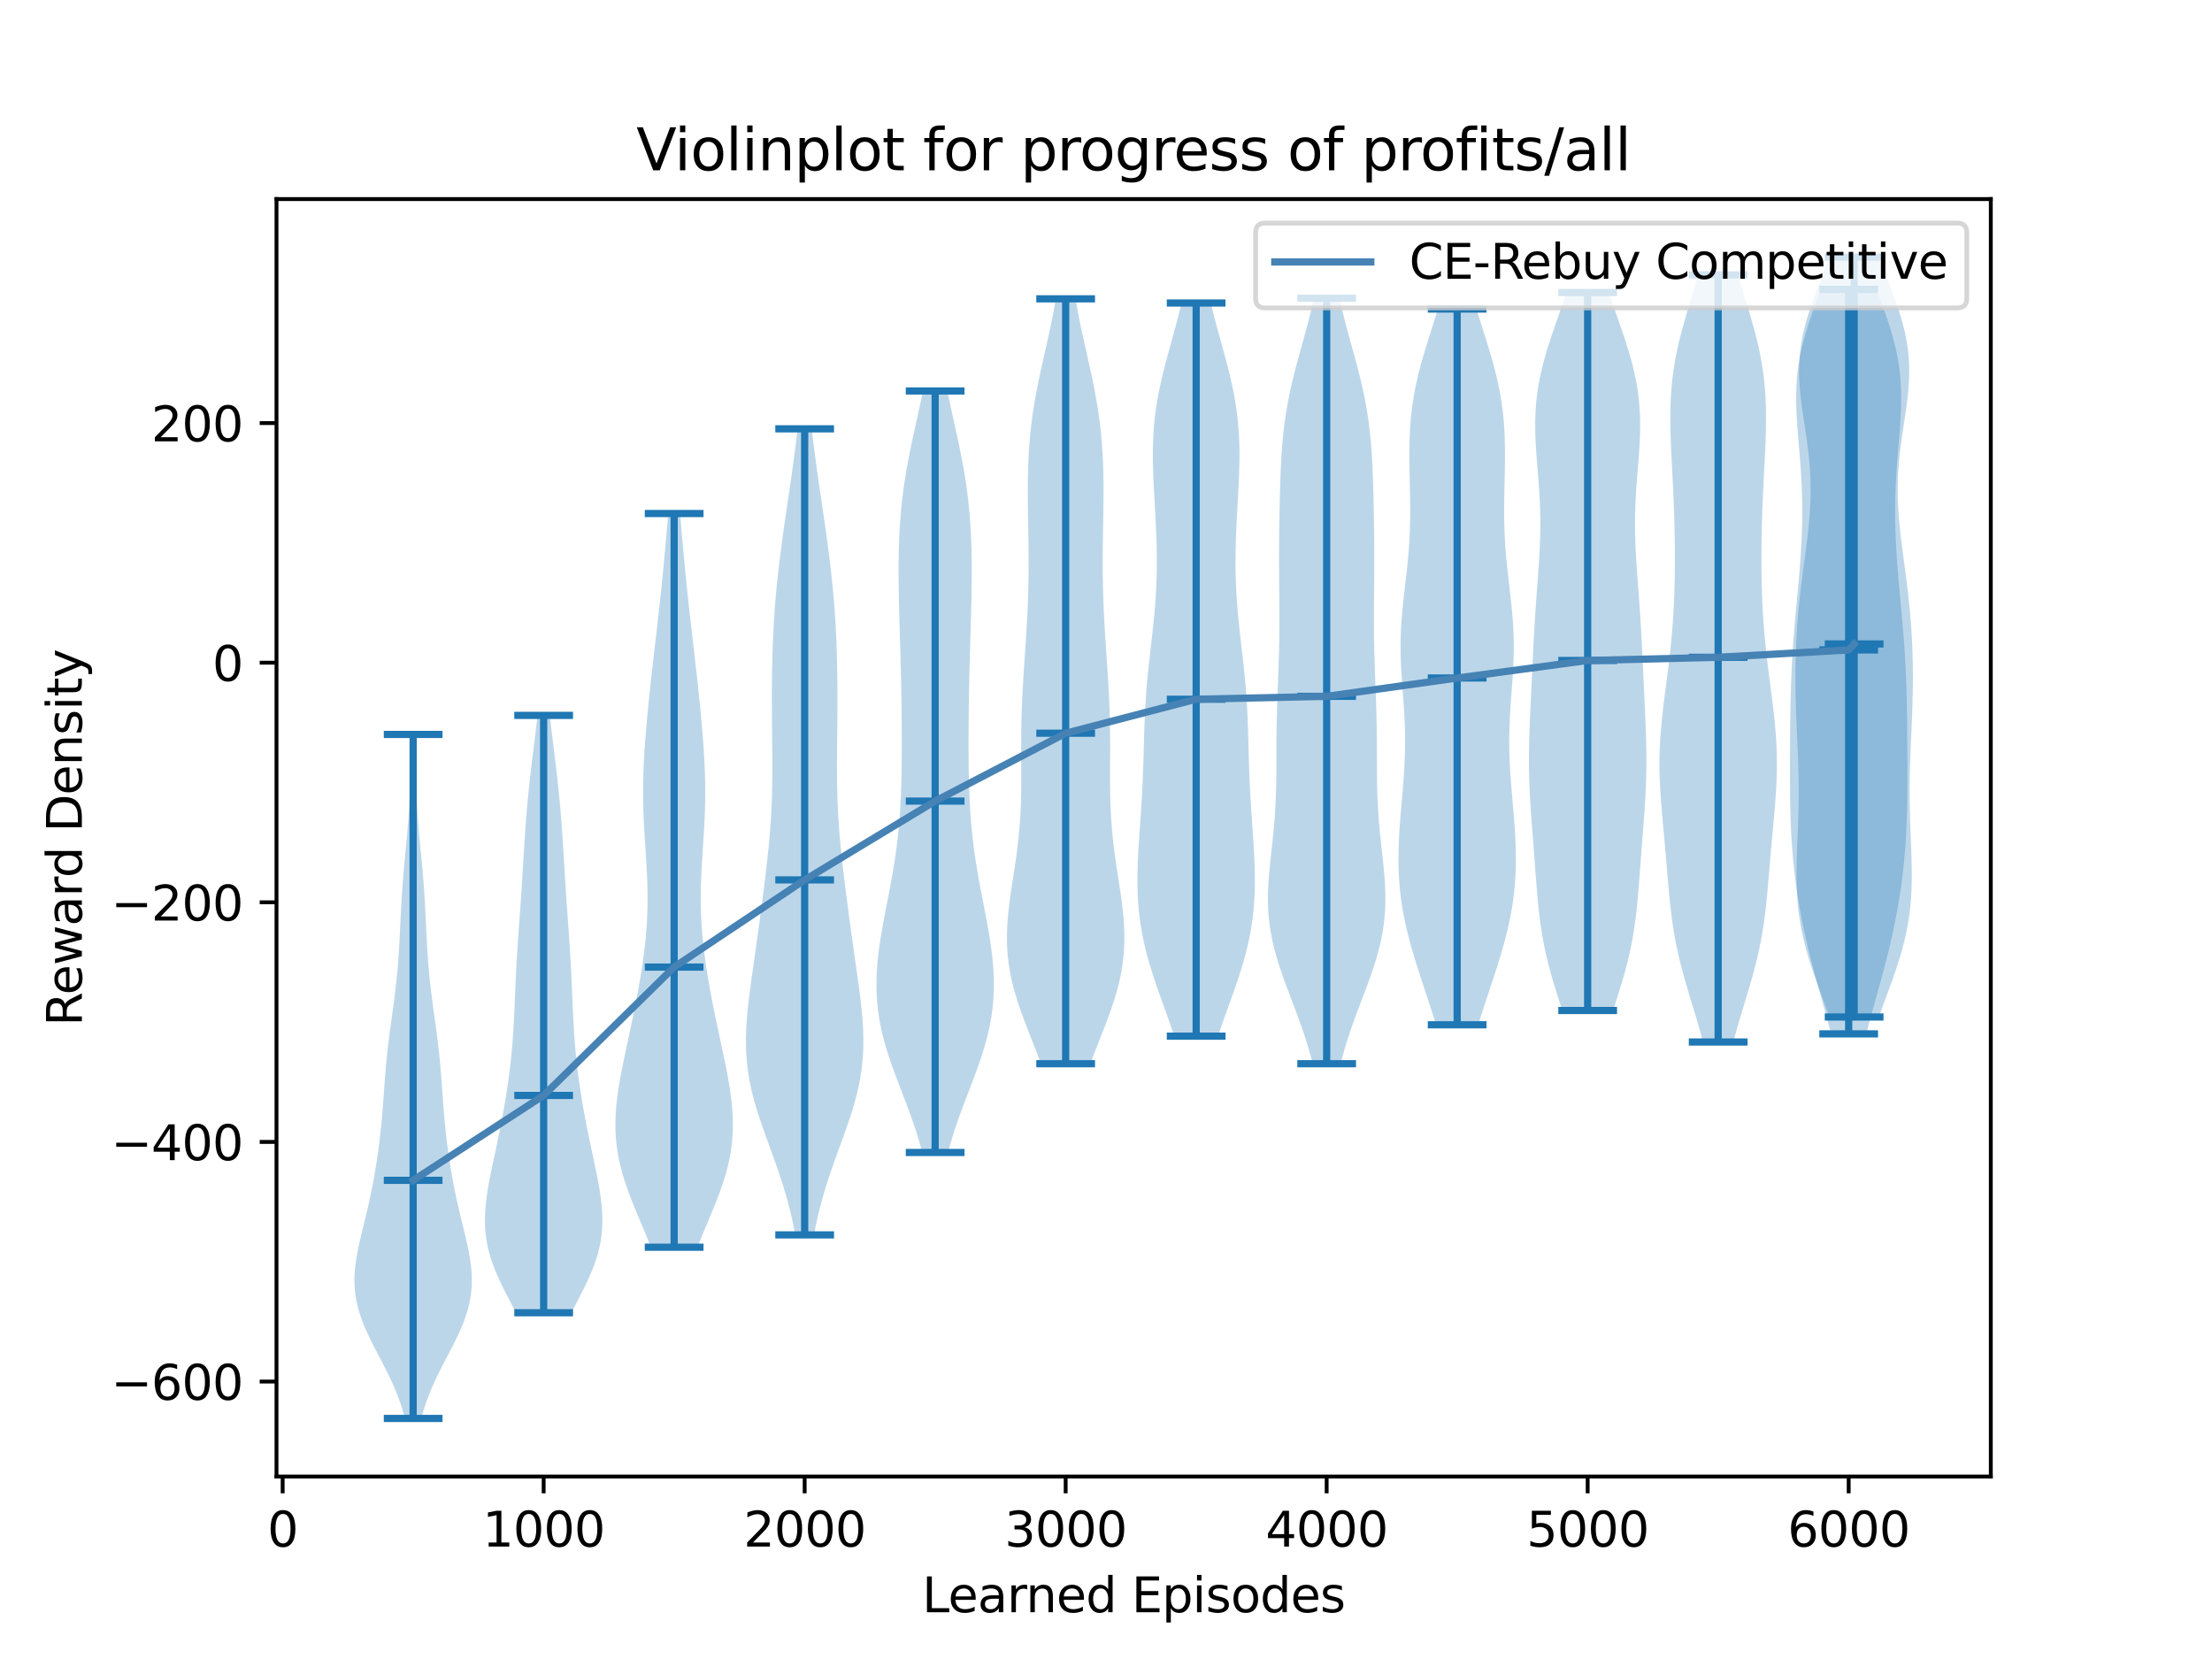 <?xml version="1.0" encoding="utf-8" standalone="no"?>
<!DOCTYPE svg PUBLIC "-//W3C//DTD SVG 1.1//EN"
  "http://www.w3.org/Graphics/SVG/1.1/DTD/svg11.dtd">
<svg xmlns:xlink="http://www.w3.org/1999/xlink" width="460.8pt" height="345.6pt" viewBox="0 0 460.8 345.6" xmlns="http://www.w3.org/2000/svg" version="1.1">
 <defs>
  <style type="text/css">*{stroke-linejoin: round; stroke-linecap: butt}</style>
 </defs>
 <g id="figure_1">
  <g id="patch_1">
   <path d="M 0 345.6 
L 460.8 345.6 
L 460.8 0 
L 0 0 
z
" style="fill: #ffffff"/>
  </g>
  <g id="axes_1">
   <g id="patch_2">
    <path d="M 57.6 307.584 
L 414.72 307.584 
L 414.72 41.472 
L 57.6 41.472 
z
" style="fill: #ffffff"/>
   </g>
   <g id="PolyCollection_1">
    <path d="M 87.783 295.488 
L 84.349 295.488 
L 83.96 294.049 
L 83.511 292.609 
L 83.004 291.17 
L 82.438 289.731 
L 81.818 288.292 
L 81.15 286.852 
L 80.442 285.413 
L 79.705 283.974 
L 78.954 282.535 
L 78.203 281.095 
L 77.468 279.656 
L 76.766 278.217 
L 76.112 276.778 
L 75.522 275.338 
L 75.009 273.899 
L 74.582 272.46 
L 74.249 271.021 
L 74.014 269.581 
L 73.876 268.142 
L 73.833 266.703 
L 73.878 265.264 
L 74.002 263.824 
L 74.195 262.385 
L 74.444 260.946 
L 74.737 259.507 
L 75.061 258.067 
L 75.404 256.628 
L 75.756 255.189 
L 76.107 253.75 
L 76.451 252.31 
L 76.783 250.871 
L 77.099 249.432 
L 77.398 247.993 
L 77.68 246.553 
L 77.945 245.114 
L 78.193 243.675 
L 78.426 242.235 
L 78.643 240.796 
L 78.845 239.357 
L 79.032 237.918 
L 79.203 236.478 
L 79.359 235.039 
L 79.5 233.6 
L 79.628 232.161 
L 79.744 230.721 
L 79.852 229.282 
L 79.955 227.843 
L 80.057 226.404 
L 80.162 224.964 
L 80.275 223.525 
L 80.398 222.086 
L 80.534 220.647 
L 80.684 219.207 
L 80.847 217.768 
L 81.024 216.329 
L 81.211 214.89 
L 81.406 213.45 
L 81.604 212.011 
L 81.803 210.572 
L 81.998 209.133 
L 82.186 207.693 
L 82.362 206.254 
L 82.526 204.815 
L 82.675 203.376 
L 82.809 201.936 
L 82.927 200.497 
L 83.032 199.058 
L 83.124 197.619 
L 83.206 196.179 
L 83.281 194.74 
L 83.351 193.301 
L 83.42 191.861 
L 83.491 190.422 
L 83.567 188.983 
L 83.649 187.544 
L 83.74 186.104 
L 83.84 184.665 
L 83.95 183.226 
L 84.07 181.787 
L 84.197 180.347 
L 84.33 178.908 
L 84.467 177.469 
L 84.604 176.03 
L 84.739 174.59 
L 84.868 173.151 
L 84.989 171.712 
L 85.101 170.273 
L 85.202 168.833 
L 85.292 167.394 
L 85.37 165.955 
L 85.438 164.516 
L 85.496 163.076 
L 85.546 161.637 
L 85.59 160.198 
L 85.63 158.759 
L 85.666 157.319 
L 85.7 155.88 
L 85.732 154.441 
L 85.764 153.002 
L 86.369 153.002 
L 86.369 153.002 
L 86.401 154.441 
L 86.433 155.88 
L 86.467 157.319 
L 86.503 158.759 
L 86.542 160.198 
L 86.587 161.637 
L 86.637 163.076 
L 86.695 164.516 
L 86.763 165.955 
L 86.841 167.394 
L 86.931 168.833 
L 87.032 170.273 
L 87.143 171.712 
L 87.265 173.151 
L 87.394 174.59 
L 87.529 176.03 
L 87.666 177.469 
L 87.803 178.908 
L 87.936 180.347 
L 88.063 181.787 
L 88.183 183.226 
L 88.293 184.665 
L 88.393 186.104 
L 88.484 187.544 
L 88.566 188.983 
L 88.641 190.422 
L 88.712 191.861 
L 88.782 193.301 
L 88.852 194.74 
L 88.927 196.179 
L 89.009 197.619 
L 89.101 199.058 
L 89.206 200.497 
L 89.324 201.936 
L 89.458 203.376 
L 89.607 204.815 
L 89.77 206.254 
L 89.947 207.693 
L 90.135 209.133 
L 90.33 210.572 
L 90.528 212.011 
L 90.727 213.45 
L 90.922 214.89 
L 91.109 216.329 
L 91.285 217.768 
L 91.449 219.207 
L 91.599 220.647 
L 91.735 222.086 
L 91.858 223.525 
L 91.97 224.964 
L 92.076 226.404 
L 92.178 227.843 
L 92.281 229.282 
L 92.389 230.721 
L 92.505 232.161 
L 92.633 233.6 
L 92.774 235.039 
L 92.929 236.478 
L 93.101 237.918 
L 93.287 239.357 
L 93.489 240.796 
L 93.707 242.235 
L 93.939 243.675 
L 94.188 245.114 
L 94.453 246.553 
L 94.734 247.993 
L 95.034 249.432 
L 95.35 250.871 
L 95.682 252.31 
L 96.026 253.75 
L 96.377 255.189 
L 96.729 256.628 
L 97.072 258.067 
L 97.396 259.507 
L 97.689 260.946 
L 97.938 262.385 
L 98.131 263.824 
L 98.255 265.264 
L 98.3 266.703 
L 98.257 268.142 
L 98.119 269.581 
L 97.884 271.021 
L 97.551 272.46 
L 97.124 273.899 
L 96.611 275.338 
L 96.021 276.778 
L 95.367 278.217 
L 94.665 279.656 
L 93.93 281.095 
L 93.179 282.535 
L 92.427 283.974 
L 91.691 285.413 
L 90.983 286.852 
L 90.315 288.292 
L 89.695 289.731 
L 89.129 291.17 
L 88.622 292.609 
L 88.173 294.049 
L 87.783 295.488 
z
" clip-path="url(#p0b5d0e44f8)" style="fill: #1f77b4; fill-opacity: 0.3"/>
   </g>
   <g id="PolyCollection_2">
    <path d="M 119.019 273.475 
L 107.485 273.475 
L 106.84 272.218 
L 106.187 270.961 
L 105.538 269.704 
L 104.901 268.447 
L 104.289 267.19 
L 103.71 265.933 
L 103.173 264.676 
L 102.686 263.419 
L 102.256 262.162 
L 101.888 260.905 
L 101.584 259.648 
L 101.346 258.391 
L 101.174 257.134 
L 101.066 255.877 
L 101.019 254.62 
L 101.028 253.363 
L 101.089 252.106 
L 101.196 250.849 
L 101.343 249.592 
L 101.524 248.335 
L 101.732 247.078 
L 101.961 245.821 
L 102.207 244.564 
L 102.465 243.307 
L 102.73 242.05 
L 102.998 240.793 
L 103.267 239.536 
L 103.533 238.279 
L 103.796 237.022 
L 104.053 235.765 
L 104.303 234.508 
L 104.545 233.251 
L 104.779 231.994 
L 105.005 230.737 
L 105.221 229.48 
L 105.427 228.223 
L 105.624 226.966 
L 105.81 225.709 
L 105.984 224.452 
L 106.148 223.195 
L 106.299 221.938 
L 106.439 220.681 
L 106.566 219.424 
L 106.681 218.167 
L 106.783 216.91 
L 106.875 215.653 
L 106.957 214.396 
L 107.029 213.139 
L 107.094 211.883 
L 107.154 210.626 
L 107.209 209.369 
L 107.262 208.112 
L 107.314 206.855 
L 107.368 205.598 
L 107.424 204.341 
L 107.483 203.084 
L 107.547 201.827 
L 107.616 200.57 
L 107.689 199.313 
L 107.767 198.056 
L 107.848 196.799 
L 107.933 195.542 
L 108.021 194.285 
L 108.11 193.028 
L 108.199 191.771 
L 108.289 190.514 
L 108.377 189.257 
L 108.464 188 
L 108.55 186.743 
L 108.633 185.486 
L 108.714 184.229 
L 108.793 182.972 
L 108.87 181.715 
L 108.947 180.458 
L 109.023 179.201 
L 109.099 177.944 
L 109.177 176.687 
L 109.257 175.43 
L 109.339 174.173 
L 109.426 172.916 
L 109.518 171.659 
L 109.614 170.402 
L 109.717 169.145 
L 109.826 167.888 
L 109.941 166.631 
L 110.063 165.374 
L 110.191 164.117 
L 110.325 162.86 
L 110.466 161.603 
L 110.611 160.346 
L 110.76 159.089 
L 110.912 157.832 
L 111.067 156.575 
L 111.223 155.318 
L 111.379 154.061 
L 111.533 152.804 
L 111.685 151.547 
L 111.833 150.29 
L 111.977 149.033 
L 114.528 149.033 
L 114.528 149.033 
L 114.671 150.29 
L 114.819 151.547 
L 114.971 152.804 
L 115.126 154.061 
L 115.282 155.318 
L 115.437 156.575 
L 115.592 157.832 
L 115.745 159.089 
L 115.894 160.346 
L 116.039 161.603 
L 116.179 162.86 
L 116.314 164.117 
L 116.442 165.374 
L 116.564 166.631 
L 116.679 167.888 
L 116.788 169.145 
L 116.89 170.402 
L 116.987 171.659 
L 117.079 172.916 
L 117.165 174.173 
L 117.248 175.43 
L 117.328 176.687 
L 117.406 177.944 
L 117.482 179.201 
L 117.558 180.458 
L 117.635 181.715 
L 117.712 182.972 
L 117.791 184.229 
L 117.872 185.486 
L 117.955 186.743 
L 118.04 188 
L 118.127 189.257 
L 118.216 190.514 
L 118.305 191.771 
L 118.395 193.028 
L 118.484 194.285 
L 118.571 195.542 
L 118.656 196.799 
L 118.738 198.056 
L 118.816 199.313 
L 118.889 200.57 
L 118.957 201.827 
L 119.021 203.084 
L 119.081 204.341 
L 119.137 205.598 
L 119.191 206.855 
L 119.243 208.112 
L 119.296 209.369 
L 119.351 210.626 
L 119.41 211.883 
L 119.475 213.139 
L 119.548 214.396 
L 119.629 215.653 
L 119.721 216.91 
L 119.824 218.167 
L 119.939 219.424 
L 120.066 220.681 
L 120.205 221.938 
L 120.357 223.195 
L 120.52 224.452 
L 120.695 225.709 
L 120.881 226.966 
L 121.077 228.223 
L 121.284 229.48 
L 121.5 230.737 
L 121.725 231.994 
L 121.959 233.251 
L 122.202 234.508 
L 122.452 235.765 
L 122.709 237.022 
L 122.971 238.279 
L 123.238 239.536 
L 123.507 240.793 
L 123.775 242.05 
L 124.04 243.307 
L 124.297 244.564 
L 124.543 245.821 
L 124.773 247.078 
L 124.981 248.335 
L 125.162 249.592 
L 125.308 250.849 
L 125.415 252.106 
L 125.476 253.363 
L 125.486 254.62 
L 125.439 255.877 
L 125.331 257.134 
L 125.159 258.391 
L 124.921 259.648 
L 124.617 260.905 
L 124.249 262.162 
L 123.819 263.419 
L 123.332 264.676 
L 122.795 265.933 
L 122.216 267.19 
L 121.603 268.447 
L 120.967 269.704 
L 120.318 270.961 
L 119.665 272.218 
L 119.019 273.475 
z
" clip-path="url(#p0b5d0e44f8)" style="fill: #1f77b4; fill-opacity: 0.3"/>
   </g>
   <g id="PolyCollection_3">
    <path d="M 145.292 259.823 
L 135.585 259.823 
L 134.976 258.279 
L 134.345 256.735 
L 133.701 255.191 
L 133.053 253.647 
L 132.412 252.103 
L 131.786 250.559 
L 131.186 249.016 
L 130.622 247.472 
L 130.103 245.928 
L 129.637 244.384 
L 129.23 242.84 
L 128.888 241.296 
L 128.613 239.752 
L 128.408 238.208 
L 128.273 236.665 
L 128.207 235.121 
L 128.205 233.577 
L 128.263 232.033 
L 128.377 230.489 
L 128.54 228.945 
L 128.746 227.401 
L 128.988 225.857 
L 129.258 224.313 
L 129.552 222.77 
L 129.862 221.226 
L 130.184 219.682 
L 130.513 218.138 
L 130.845 216.594 
L 131.177 215.05 
L 131.505 213.506 
L 131.828 211.962 
L 132.144 210.419 
L 132.451 208.875 
L 132.748 207.331 
L 133.032 205.787 
L 133.303 204.243 
L 133.559 202.699 
L 133.798 201.155 
L 134.018 199.611 
L 134.218 198.068 
L 134.394 196.524 
L 134.547 194.98 
L 134.673 193.436 
L 134.772 191.892 
L 134.843 190.348 
L 134.885 188.804 
L 134.901 187.26 
L 134.889 185.716 
L 134.854 184.173 
L 134.797 182.629 
L 134.723 181.085 
L 134.635 179.541 
L 134.538 177.997 
L 134.436 176.453 
L 134.335 174.909 
L 134.24 173.365 
L 134.153 171.822 
L 134.08 170.278 
L 134.023 168.734 
L 133.985 167.19 
L 133.966 165.646 
L 133.968 164.102 
L 133.991 162.558 
L 134.033 161.014 
L 134.094 159.471 
L 134.171 157.927 
L 134.264 156.383 
L 134.37 154.839 
L 134.488 153.295 
L 134.615 151.751 
L 134.751 150.207 
L 134.894 148.663 
L 135.043 147.119 
L 135.198 145.576 
L 135.358 144.032 
L 135.523 142.488 
L 135.693 140.944 
L 135.865 139.4 
L 136.041 137.856 
L 136.219 136.312 
L 136.399 134.768 
L 136.579 133.225 
L 136.758 131.681 
L 136.937 130.137 
L 137.113 128.593 
L 137.286 127.049 
L 137.455 125.505 
L 137.621 123.961 
L 137.782 122.417 
L 137.94 120.874 
L 138.093 119.33 
L 138.243 117.786 
L 138.389 116.242 
L 138.532 114.698 
L 138.672 113.154 
L 138.809 111.61 
L 138.942 110.066 
L 139.073 108.522 
L 139.2 106.979 
L 141.676 106.979 
L 141.676 106.979 
L 141.803 108.522 
L 141.934 110.066 
L 142.068 111.61 
L 142.205 113.154 
L 142.345 114.698 
L 142.488 116.242 
L 142.634 117.786 
L 142.783 119.33 
L 142.937 120.874 
L 143.094 122.417 
L 143.256 123.961 
L 143.421 125.505 
L 143.591 127.049 
L 143.764 128.593 
L 143.94 130.137 
L 144.118 131.681 
L 144.298 133.225 
L 144.478 134.768 
L 144.658 136.312 
L 144.836 137.856 
L 145.011 139.4 
L 145.184 140.944 
L 145.353 142.488 
L 145.518 144.032 
L 145.678 145.576 
L 145.834 147.119 
L 145.983 148.663 
L 146.126 150.207 
L 146.262 151.751 
L 146.389 153.295 
L 146.506 154.839 
L 146.612 156.383 
L 146.705 157.927 
L 146.783 159.471 
L 146.844 161.014 
L 146.886 162.558 
L 146.908 164.102 
L 146.91 165.646 
L 146.892 167.19 
L 146.853 168.734 
L 146.796 170.278 
L 146.723 171.822 
L 146.637 173.365 
L 146.541 174.909 
L 146.44 176.453 
L 146.339 177.997 
L 146.242 179.541 
L 146.154 181.085 
L 146.079 182.629 
L 146.022 184.173 
L 145.987 185.716 
L 145.976 187.26 
L 145.991 188.804 
L 146.034 190.348 
L 146.105 191.892 
L 146.204 193.436 
L 146.33 194.98 
L 146.482 196.524 
L 146.659 198.068 
L 146.858 199.611 
L 147.079 201.155 
L 147.317 202.699 
L 147.573 204.243 
L 147.844 205.787 
L 148.129 207.331 
L 148.425 208.875 
L 148.732 210.419 
L 149.048 211.962 
L 149.371 213.506 
L 149.7 215.05 
L 150.032 216.594 
L 150.364 218.138 
L 150.693 219.682 
L 151.015 221.226 
L 151.325 222.77 
L 151.618 224.313 
L 151.889 225.857 
L 152.13 227.401 
L 152.336 228.945 
L 152.499 230.489 
L 152.613 232.033 
L 152.672 233.577 
L 152.67 235.121 
L 152.603 236.665 
L 152.468 238.208 
L 152.263 239.752 
L 151.989 241.296 
L 151.647 242.84 
L 151.24 244.384 
L 150.773 245.928 
L 150.254 247.472 
L 149.69 249.016 
L 149.091 250.559 
L 148.465 252.103 
L 147.823 253.647 
L 147.176 255.191 
L 146.532 256.735 
L 145.901 258.279 
L 145.292 259.823 
z
" clip-path="url(#p0b5d0e44f8)" style="fill: #1f77b4; fill-opacity: 0.3"/>
   </g>
   <g id="PolyCollection_4">
    <path d="M 169.576 257.252 
L 165.673 257.252 
L 165.347 255.556 
L 164.984 253.86 
L 164.584 252.164 
L 164.146 250.467 
L 163.67 248.771 
L 163.159 247.075 
L 162.616 245.379 
L 162.045 243.683 
L 161.451 241.987 
L 160.841 240.291 
L 160.223 238.594 
L 159.606 236.898 
L 159 235.202 
L 158.414 233.506 
L 157.859 231.81 
L 157.345 230.114 
L 156.879 228.417 
L 156.47 226.721 
L 156.124 225.025 
L 155.843 223.329 
L 155.631 221.633 
L 155.486 219.937 
L 155.408 218.241 
L 155.391 216.544 
L 155.43 214.848 
L 155.518 213.152 
L 155.649 211.456 
L 155.815 209.76 
L 156.008 208.064 
L 156.221 206.368 
L 156.449 204.671 
L 156.685 202.975 
L 156.926 201.279 
L 157.168 199.583 
L 157.409 197.887 
L 157.648 196.191 
L 157.883 194.494 
L 158.115 192.798 
L 158.344 191.102 
L 158.569 189.406 
L 158.791 187.71 
L 159.009 186.014 
L 159.223 184.318 
L 159.432 182.621 
L 159.633 180.925 
L 159.826 179.229 
L 160.008 177.533 
L 160.176 175.837 
L 160.329 174.141 
L 160.465 172.444 
L 160.582 170.748 
L 160.68 169.052 
L 160.757 167.356 
L 160.816 165.66 
L 160.856 163.964 
L 160.88 162.268 
L 160.891 160.571 
L 160.89 158.875 
L 160.881 157.179 
L 160.866 155.483 
L 160.849 153.787 
L 160.832 152.091 
L 160.816 150.395 
L 160.804 148.698 
L 160.797 147.002 
L 160.795 145.306 
L 160.8 143.61 
L 160.813 141.914 
L 160.834 140.218 
L 160.864 138.521 
L 160.904 136.825 
L 160.955 135.129 
L 161.018 133.433 
L 161.094 131.737 
L 161.184 130.041 
L 161.289 128.345 
L 161.409 126.648 
L 161.544 124.952 
L 161.695 123.256 
L 161.86 121.56 
L 162.04 119.864 
L 162.233 118.168 
L 162.437 116.472 
L 162.653 114.775 
L 162.877 113.079 
L 163.109 111.383 
L 163.348 109.687 
L 163.591 107.991 
L 163.838 106.295 
L 164.086 104.598 
L 164.335 102.902 
L 164.583 101.206 
L 164.828 99.51 
L 165.069 97.814 
L 165.305 96.118 
L 165.533 94.422 
L 165.753 92.725 
L 165.963 91.029 
L 166.161 89.333 
L 169.088 89.333 
L 169.088 89.333 
L 169.286 91.029 
L 169.495 92.725 
L 169.715 94.422 
L 169.944 96.118 
L 170.179 97.814 
L 170.421 99.51 
L 170.666 101.206 
L 170.914 102.902 
L 171.162 104.598 
L 171.411 106.295 
L 171.657 107.991 
L 171.901 109.687 
L 172.139 111.383 
L 172.371 113.079 
L 172.596 114.775 
L 172.811 116.472 
L 173.016 118.168 
L 173.209 119.864 
L 173.388 121.56 
L 173.554 123.256 
L 173.704 124.952 
L 173.839 126.648 
L 173.959 128.345 
L 174.064 130.041 
L 174.154 131.737 
L 174.23 133.433 
L 174.293 135.129 
L 174.344 136.825 
L 174.385 138.521 
L 174.415 140.218 
L 174.436 141.914 
L 174.448 143.61 
L 174.453 145.306 
L 174.452 147.002 
L 174.444 148.698 
L 174.432 150.395 
L 174.417 152.091 
L 174.399 153.787 
L 174.382 155.483 
L 174.368 157.179 
L 174.359 158.875 
L 174.358 160.571 
L 174.368 162.268 
L 174.392 163.964 
L 174.433 165.66 
L 174.491 167.356 
L 174.569 169.052 
L 174.666 170.748 
L 174.783 172.444 
L 174.919 174.141 
L 175.072 175.837 
L 175.241 177.533 
L 175.423 179.229 
L 175.615 180.925 
L 175.817 182.621 
L 176.025 184.318 
L 176.239 186.014 
L 176.457 187.71 
L 176.679 189.406 
L 176.904 191.102 
L 177.133 192.798 
L 177.365 194.494 
L 177.601 196.191 
L 177.839 197.887 
L 178.081 199.583 
L 178.323 201.279 
L 178.563 202.975 
L 178.8 204.671 
L 179.027 206.368 
L 179.24 208.064 
L 179.433 209.76 
L 179.599 211.456 
L 179.73 213.152 
L 179.819 214.848 
L 179.858 216.544 
L 179.841 218.241 
L 179.762 219.937 
L 179.618 221.633 
L 179.405 223.329 
L 179.125 225.025 
L 178.778 226.721 
L 178.369 228.417 
L 177.904 230.114 
L 177.389 231.81 
L 176.834 233.506 
L 176.249 235.202 
L 175.642 236.898 
L 175.026 238.594 
L 174.408 240.291 
L 173.798 241.987 
L 173.204 243.683 
L 172.632 245.379 
L 172.089 247.075 
L 171.578 248.771 
L 171.103 250.467 
L 170.664 252.164 
L 170.264 253.86 
L 169.901 255.556 
L 169.576 257.252 
z
" clip-path="url(#p0b5d0e44f8)" style="fill: #1f77b4; fill-opacity: 0.3"/>
   </g>
   <g id="PolyCollection_5">
    <path d="M 197.501 240.081 
L 192.12 240.081 
L 191.689 238.478 
L 191.218 236.876 
L 190.711 235.274 
L 190.17 233.671 
L 189.601 232.069 
L 189.01 230.467 
L 188.402 228.864 
L 187.787 227.262 
L 187.172 225.659 
L 186.567 224.057 
L 185.979 222.455 
L 185.419 220.852 
L 184.893 219.25 
L 184.41 217.648 
L 183.976 216.045 
L 183.595 214.443 
L 183.273 212.841 
L 183.011 211.238 
L 182.81 209.636 
L 182.672 208.033 
L 182.595 206.431 
L 182.577 204.829 
L 182.614 203.226 
L 182.703 201.624 
L 182.839 200.022 
L 183.017 198.419 
L 183.232 196.817 
L 183.478 195.214 
L 183.749 193.612 
L 184.038 192.01 
L 184.341 190.407 
L 184.651 188.805 
L 184.963 187.203 
L 185.272 185.6 
L 185.573 183.998 
L 185.862 182.396 
L 186.136 180.793 
L 186.391 179.191 
L 186.625 177.588 
L 186.838 175.986 
L 187.027 174.384 
L 187.193 172.781 
L 187.337 171.179 
L 187.459 169.577 
L 187.56 167.974 
L 187.642 166.372 
L 187.708 164.769 
L 187.758 163.167 
L 187.796 161.565 
L 187.822 159.962 
L 187.84 158.36 
L 187.85 156.758 
L 187.853 155.155 
L 187.851 153.553 
L 187.845 151.951 
L 187.834 150.348 
L 187.819 148.746 
L 187.8 147.143 
L 187.778 145.541 
L 187.752 143.939 
L 187.721 142.336 
L 187.687 140.734 
L 187.649 139.132 
L 187.608 137.529 
L 187.563 135.927 
L 187.517 134.324 
L 187.469 132.722 
L 187.421 131.12 
L 187.374 129.517 
L 187.329 127.915 
L 187.288 126.313 
L 187.252 124.71 
L 187.222 123.108 
L 187.2 121.506 
L 187.188 119.903 
L 187.187 118.301 
L 187.2 116.698 
L 187.226 115.096 
L 187.269 113.494 
L 187.33 111.891 
L 187.411 110.289 
L 187.513 108.687 
L 187.638 107.084 
L 187.787 105.482 
L 187.961 103.879 
L 188.16 102.277 
L 188.385 100.675 
L 188.635 99.072 
L 188.908 97.47 
L 189.203 95.868 
L 189.518 94.265 
L 189.848 92.663 
L 190.19 91.061 
L 190.54 89.458 
L 190.894 87.856 
L 191.247 86.253 
L 191.595 84.651 
L 191.933 83.049 
L 192.257 81.446 
L 197.363 81.446 
L 197.363 81.446 
L 197.688 83.049 
L 198.026 84.651 
L 198.373 86.253 
L 198.726 87.856 
L 199.08 89.458 
L 199.43 91.061 
L 199.773 92.663 
L 200.103 94.265 
L 200.417 95.868 
L 200.712 97.47 
L 200.985 99.072 
L 201.235 100.675 
L 201.46 102.277 
L 201.659 103.879 
L 201.833 105.482 
L 201.982 107.084 
L 202.107 108.687 
L 202.209 110.289 
L 202.29 111.891 
L 202.351 113.494 
L 202.394 115.096 
L 202.421 116.698 
L 202.433 118.301 
L 202.432 119.903 
L 202.42 121.506 
L 202.398 123.108 
L 202.369 124.71 
L 202.332 126.313 
L 202.291 127.915 
L 202.246 129.517 
L 202.199 131.12 
L 202.151 132.722 
L 202.103 134.324 
L 202.057 135.927 
L 202.013 137.529 
L 201.971 139.132 
L 201.933 140.734 
L 201.899 142.336 
L 201.869 143.939 
L 201.842 145.541 
L 201.82 147.143 
L 201.801 148.746 
L 201.787 150.348 
L 201.776 151.951 
L 201.769 153.553 
L 201.767 155.155 
L 201.771 156.758 
L 201.781 158.36 
L 201.798 159.962 
L 201.825 161.565 
L 201.862 163.167 
L 201.913 164.769 
L 201.978 166.372 
L 202.061 167.974 
L 202.162 169.577 
L 202.283 171.179 
L 202.427 172.781 
L 202.593 174.384 
L 202.783 175.986 
L 202.995 177.588 
L 203.23 179.191 
L 203.485 180.793 
L 203.758 182.396 
L 204.047 183.998 
L 204.348 185.6 
L 204.657 187.203 
L 204.969 188.805 
L 205.279 190.407 
L 205.582 192.01 
L 205.872 193.612 
L 206.143 195.214 
L 206.388 196.817 
L 206.603 198.419 
L 206.781 200.022 
L 206.918 201.624 
L 207.007 203.226 
L 207.044 204.829 
L 207.025 206.431 
L 206.948 208.033 
L 206.81 209.636 
L 206.61 211.238 
L 206.348 212.841 
L 206.025 214.443 
L 205.645 216.045 
L 205.21 217.648 
L 204.727 219.25 
L 204.201 220.852 
L 203.641 222.455 
L 203.054 224.057 
L 202.448 225.659 
L 201.833 227.262 
L 201.218 228.864 
L 200.611 230.467 
L 200.019 232.069 
L 199.45 233.671 
L 198.909 235.274 
L 198.402 236.876 
L 197.932 238.478 
L 197.501 240.081 
z
" clip-path="url(#p0b5d0e44f8)" style="fill: #1f77b4; fill-opacity: 0.3"/>
   </g>
   <g id="PolyCollection_6">
    <path d="M 227.138 221.587 
L 216.854 221.587 
L 216.249 219.977 
L 215.627 218.368 
L 214.994 216.758 
L 214.361 215.149 
L 213.736 213.54 
L 213.129 211.93 
L 212.55 210.321 
L 212.008 208.711 
L 211.511 207.102 
L 211.068 205.492 
L 210.684 203.883 
L 210.364 202.274 
L 210.112 200.664 
L 209.928 199.055 
L 209.812 197.445 
L 209.762 195.836 
L 209.775 194.226 
L 209.844 192.617 
L 209.963 191.008 
L 210.124 189.398 
L 210.32 187.789 
L 210.542 186.179 
L 210.781 184.57 
L 211.028 182.96 
L 211.275 181.351 
L 211.516 179.742 
L 211.744 178.132 
L 211.953 176.523 
L 212.139 174.913 
L 212.301 173.304 
L 212.435 171.694 
L 212.543 170.085 
L 212.625 168.476 
L 212.683 166.866 
L 212.721 165.257 
L 212.741 163.647 
L 212.748 162.038 
L 212.746 160.428 
L 212.74 158.819 
L 212.733 157.21 
L 212.731 155.6 
L 212.736 153.991 
L 212.75 152.381 
L 212.775 150.772 
L 212.814 149.163 
L 212.866 147.553 
L 212.93 145.944 
L 213.007 144.334 
L 213.094 142.725 
L 213.19 141.115 
L 213.293 139.506 
L 213.4 137.897 
L 213.51 136.287 
L 213.619 134.678 
L 213.725 133.068 
L 213.826 131.459 
L 213.92 129.849 
L 214.006 128.24 
L 214.081 126.631 
L 214.144 125.021 
L 214.196 123.412 
L 214.235 121.802 
L 214.262 120.193 
L 214.276 118.583 
L 214.279 116.974 
L 214.272 115.365 
L 214.257 113.755 
L 214.236 112.146 
L 214.21 110.536 
L 214.182 108.927 
L 214.156 107.317 
L 214.132 105.708 
L 214.116 104.099 
L 214.108 102.489 
L 214.113 100.88 
L 214.133 99.27 
L 214.171 97.661 
L 214.229 96.051 
L 214.309 94.442 
L 214.414 92.833 
L 214.546 91.223 
L 214.706 89.614 
L 214.893 88.004 
L 215.109 86.395 
L 215.353 84.785 
L 215.623 83.176 
L 215.918 81.567 
L 216.233 79.957 
L 216.567 78.348 
L 216.914 76.738 
L 217.271 75.129 
L 217.633 73.519 
L 217.995 71.91 
L 218.353 70.301 
L 218.703 68.691 
L 219.04 67.082 
L 219.362 65.472 
L 219.666 63.863 
L 219.949 62.253 
L 224.043 62.253 
L 224.043 62.253 
L 224.326 63.863 
L 224.63 65.472 
L 224.952 67.082 
L 225.29 68.691 
L 225.639 70.301 
L 225.997 71.91 
L 226.359 73.519 
L 226.721 75.129 
L 227.078 76.738 
L 227.425 78.348 
L 227.759 79.957 
L 228.075 81.567 
L 228.369 83.176 
L 228.639 84.785 
L 228.883 86.395 
L 229.099 88.004 
L 229.287 89.614 
L 229.446 91.223 
L 229.578 92.833 
L 229.683 94.442 
L 229.764 96.051 
L 229.822 97.661 
L 229.859 99.27 
L 229.879 100.88 
L 229.884 102.489 
L 229.876 104.099 
L 229.86 105.708 
L 229.837 107.317 
L 229.81 108.927 
L 229.782 110.536 
L 229.757 112.146 
L 229.735 113.755 
L 229.72 115.365 
L 229.713 116.974 
L 229.716 118.583 
L 229.731 120.193 
L 229.757 121.802 
L 229.796 123.412 
L 229.848 125.021 
L 229.912 126.631 
L 229.987 128.24 
L 230.072 129.849 
L 230.166 131.459 
L 230.268 133.068 
L 230.374 134.678 
L 230.483 136.287 
L 230.592 137.897 
L 230.699 139.506 
L 230.802 141.115 
L 230.898 142.725 
L 230.986 144.334 
L 231.062 145.944 
L 231.127 147.553 
L 231.178 149.163 
L 231.217 150.772 
L 231.243 152.381 
L 231.257 153.991 
L 231.261 155.6 
L 231.259 157.21 
L 231.253 158.819 
L 231.246 160.428 
L 231.245 162.038 
L 231.252 163.647 
L 231.272 165.257 
L 231.309 166.866 
L 231.367 168.476 
L 231.449 170.085 
L 231.557 171.694 
L 231.691 173.304 
L 231.853 174.913 
L 232.039 176.523 
L 232.249 178.132 
L 232.476 179.742 
L 232.717 181.351 
L 232.964 182.96 
L 233.212 184.57 
L 233.45 186.179 
L 233.672 187.789 
L 233.868 189.398 
L 234.03 191.008 
L 234.149 192.617 
L 234.218 194.226 
L 234.23 195.836 
L 234.18 197.445 
L 234.064 199.055 
L 233.88 200.664 
L 233.628 202.274 
L 233.308 203.883 
L 232.924 205.492 
L 232.481 207.102 
L 231.984 208.711 
L 231.442 210.321 
L 230.863 211.93 
L 230.256 213.54 
L 229.631 215.149 
L 228.998 216.758 
L 228.366 218.368 
L 227.743 219.977 
L 227.138 221.587 
z
" clip-path="url(#p0b5d0e44f8)" style="fill: #1f77b4; fill-opacity: 0.3"/>
   </g>
   <g id="PolyCollection_7">
    <path d="M 253.736 215.846 
L 244.628 215.846 
L 244.108 214.304 
L 243.57 212.761 
L 243.021 211.218 
L 242.466 209.676 
L 241.91 208.133 
L 241.361 206.591 
L 240.825 205.048 
L 240.308 203.505 
L 239.815 201.963 
L 239.352 200.42 
L 238.924 198.878 
L 238.534 197.335 
L 238.186 195.792 
L 237.881 194.25 
L 237.621 192.707 
L 237.405 191.164 
L 237.234 189.622 
L 237.105 188.079 
L 237.016 186.537 
L 236.965 184.994 
L 236.948 183.451 
L 236.962 181.909 
L 237.001 180.366 
L 237.062 178.823 
L 237.14 177.281 
L 237.232 175.738 
L 237.333 174.196 
L 237.439 172.653 
L 237.547 171.11 
L 237.653 169.568 
L 237.754 168.025 
L 237.849 166.483 
L 237.935 164.94 
L 238.012 163.397 
L 238.079 161.855 
L 238.138 160.312 
L 238.189 158.769 
L 238.234 157.227 
L 238.275 155.684 
L 238.317 154.142 
L 238.361 152.599 
L 238.411 151.056 
L 238.471 149.514 
L 238.543 147.971 
L 238.629 146.428 
L 238.731 144.886 
L 238.849 143.343 
L 238.982 141.801 
L 239.13 140.258 
L 239.291 138.715 
L 239.461 137.173 
L 239.638 135.63 
L 239.816 134.087 
L 239.993 132.545 
L 240.164 131.002 
L 240.326 129.46 
L 240.475 127.917 
L 240.608 126.374 
L 240.722 124.832 
L 240.817 123.289 
L 240.892 121.747 
L 240.945 120.204 
L 240.976 118.661 
L 240.988 117.119 
L 240.98 115.576 
L 240.953 114.033 
L 240.911 112.491 
L 240.854 110.948 
L 240.786 109.406 
L 240.709 107.863 
L 240.625 106.32 
L 240.538 104.778 
L 240.451 103.235 
L 240.368 101.692 
L 240.294 100.15 
L 240.232 98.607 
L 240.186 97.065 
L 240.161 95.522 
L 240.162 93.979 
L 240.191 92.437 
L 240.252 90.894 
L 240.349 89.352 
L 240.484 87.809 
L 240.657 86.266 
L 240.869 84.724 
L 241.12 83.181 
L 241.407 81.638 
L 241.727 80.096 
L 242.078 78.553 
L 242.455 77.011 
L 242.853 75.468 
L 243.266 73.925 
L 243.689 72.383 
L 244.117 70.84 
L 244.543 69.297 
L 244.962 67.755 
L 245.371 66.212 
L 245.764 64.67 
L 246.138 63.127 
L 252.226 63.127 
L 252.226 63.127 
L 252.6 64.67 
L 252.993 66.212 
L 253.402 67.755 
L 253.821 69.297 
L 254.247 70.84 
L 254.675 72.383 
L 255.098 73.925 
L 255.511 75.468 
L 255.909 77.011 
L 256.286 78.553 
L 256.637 80.096 
L 256.958 81.638 
L 257.245 83.181 
L 257.495 84.724 
L 257.707 86.266 
L 257.88 87.809 
L 258.015 89.352 
L 258.112 90.894 
L 258.173 92.437 
L 258.203 93.979 
L 258.203 95.522 
L 258.178 97.065 
L 258.132 98.607 
L 258.07 100.15 
L 257.996 101.692 
L 257.913 103.235 
L 257.827 104.778 
L 257.74 106.32 
L 257.656 107.863 
L 257.578 109.406 
L 257.51 110.948 
L 257.453 112.491 
L 257.411 114.033 
L 257.385 115.576 
L 257.376 117.119 
L 257.388 118.661 
L 257.42 120.204 
L 257.473 121.747 
L 257.547 123.289 
L 257.642 124.832 
L 257.757 126.374 
L 257.889 127.917 
L 258.038 129.46 
L 258.2 131.002 
L 258.371 132.545 
L 258.548 134.087 
L 258.726 135.63 
L 258.903 137.173 
L 259.073 138.715 
L 259.234 140.258 
L 259.382 141.801 
L 259.516 143.343 
L 259.633 144.886 
L 259.735 146.428 
L 259.821 147.971 
L 259.893 149.514 
L 259.953 151.056 
L 260.003 152.599 
L 260.048 154.142 
L 260.089 155.684 
L 260.131 157.227 
L 260.176 158.769 
L 260.226 160.312 
L 260.285 161.855 
L 260.352 163.397 
L 260.429 164.94 
L 260.516 166.483 
L 260.61 168.025 
L 260.712 169.568 
L 260.817 171.11 
L 260.925 172.653 
L 261.031 174.196 
L 261.132 175.738 
L 261.224 177.281 
L 261.302 178.823 
L 261.363 180.366 
L 261.403 181.909 
L 261.416 183.451 
L 261.399 184.994 
L 261.348 186.537 
L 261.259 188.079 
L 261.13 189.622 
L 260.959 191.164 
L 260.744 192.707 
L 260.483 194.25 
L 260.178 195.792 
L 259.83 197.335 
L 259.44 198.878 
L 259.012 200.42 
L 258.549 201.963 
L 258.056 203.505 
L 257.539 205.048 
L 257.003 206.591 
L 256.454 208.133 
L 255.898 209.676 
L 255.343 211.218 
L 254.794 212.761 
L 254.256 214.304 
L 253.736 215.846 
z
" clip-path="url(#p0b5d0e44f8)" style="fill: #1f77b4; fill-opacity: 0.3"/>
   </g>
   <g id="PolyCollection_8">
    <path d="M 279.267 221.587 
L 273.469 221.587 
L 273.043 219.976 
L 272.582 218.365 
L 272.086 216.755 
L 271.557 215.144 
L 271 213.533 
L 270.419 211.923 
L 269.821 210.312 
L 269.213 208.701 
L 268.602 207.091 
L 267.998 205.48 
L 267.41 203.869 
L 266.848 202.258 
L 266.32 200.648 
L 265.836 199.037 
L 265.404 197.426 
L 265.029 195.816 
L 264.718 194.205 
L 264.473 192.594 
L 264.295 190.984 
L 264.183 189.373 
L 264.134 187.762 
L 264.143 186.152 
L 264.203 184.541 
L 264.306 182.93 
L 264.442 181.32 
L 264.602 179.709 
L 264.776 178.098 
L 264.954 176.487 
L 265.128 174.877 
L 265.292 173.266 
L 265.438 171.655 
L 265.565 170.045 
L 265.668 168.434 
L 265.749 166.823 
L 265.808 165.213 
L 265.849 163.602 
L 265.873 161.991 
L 265.887 160.381 
L 265.893 158.77 
L 265.898 157.159 
L 265.903 155.549 
L 265.914 153.938 
L 265.932 152.327 
L 265.959 150.716 
L 265.995 149.106 
L 266.039 147.495 
L 266.091 145.884 
L 266.149 144.274 
L 266.209 142.663 
L 266.27 141.052 
L 266.328 139.442 
L 266.382 137.831 
L 266.428 136.22 
L 266.465 134.61 
L 266.493 132.999 
L 266.51 131.388 
L 266.519 129.778 
L 266.519 128.167 
L 266.512 126.556 
L 266.501 124.945 
L 266.487 123.335 
L 266.473 121.724 
L 266.46 120.113 
L 266.451 118.503 
L 266.446 116.892 
L 266.447 115.281 
L 266.454 113.671 
L 266.467 112.06 
L 266.485 110.449 
L 266.508 108.839 
L 266.535 107.228 
L 266.567 105.617 
L 266.603 104.007 
L 266.644 102.396 
L 266.691 100.785 
L 266.747 99.174 
L 266.812 97.564 
L 266.892 95.953 
L 266.989 94.342 
L 267.107 92.732 
L 267.25 91.121 
L 267.42 89.51 
L 267.621 87.9 
L 267.855 86.289 
L 268.123 84.678 
L 268.424 83.068 
L 268.758 81.457 
L 269.121 79.846 
L 269.511 78.236 
L 269.923 76.625 
L 270.352 75.014 
L 270.792 73.403 
L 271.237 71.793 
L 271.682 70.182 
L 272.12 68.571 
L 272.547 66.961 
L 272.957 65.35 
L 273.347 63.739 
L 273.714 62.129 
L 279.022 62.129 
L 279.022 62.129 
L 279.389 63.739 
L 279.779 65.35 
L 280.189 66.961 
L 280.616 68.571 
L 281.054 70.182 
L 281.499 71.793 
L 281.944 73.403 
L 282.384 75.014 
L 282.813 76.625 
L 283.225 78.236 
L 283.615 79.846 
L 283.978 81.457 
L 284.312 83.068 
L 284.613 84.678 
L 284.881 86.289 
L 285.115 87.9 
L 285.316 89.51 
L 285.486 91.121 
L 285.629 92.732 
L 285.747 94.342 
L 285.844 95.953 
L 285.924 97.564 
L 285.99 99.174 
L 286.045 100.785 
L 286.092 102.396 
L 286.133 104.007 
L 286.169 105.617 
L 286.201 107.228 
L 286.228 108.839 
L 286.251 110.449 
L 286.269 112.06 
L 286.282 113.671 
L 286.289 115.281 
L 286.29 116.892 
L 286.285 118.503 
L 286.276 120.113 
L 286.263 121.724 
L 286.249 123.335 
L 286.235 124.945 
L 286.224 126.556 
L 286.217 128.167 
L 286.217 129.778 
L 286.226 131.388 
L 286.243 132.999 
L 286.271 134.61 
L 286.308 136.22 
L 286.355 137.831 
L 286.408 139.442 
L 286.466 141.052 
L 286.527 142.663 
L 286.587 144.274 
L 286.645 145.884 
L 286.697 147.495 
L 286.741 149.106 
L 286.777 150.716 
L 286.804 152.327 
L 286.822 153.938 
L 286.833 155.549 
L 286.839 157.159 
L 286.843 158.77 
L 286.849 160.381 
L 286.863 161.991 
L 286.887 163.602 
L 286.928 165.213 
L 286.987 166.823 
L 287.068 168.434 
L 287.171 170.045 
L 287.298 171.655 
L 287.444 173.266 
L 287.608 174.877 
L 287.782 176.487 
L 287.96 178.098 
L 288.134 179.709 
L 288.294 181.32 
L 288.43 182.93 
L 288.533 184.541 
L 288.593 186.152 
L 288.602 187.762 
L 288.553 189.373 
L 288.441 190.984 
L 288.263 192.594 
L 288.018 194.205 
L 287.707 195.816 
L 287.332 197.426 
L 286.9 199.037 
L 286.416 200.648 
L 285.888 202.258 
L 285.326 203.869 
L 284.738 205.48 
L 284.134 207.091 
L 283.523 208.701 
L 282.915 210.312 
L 282.317 211.923 
L 281.736 213.533 
L 281.179 215.144 
L 280.651 216.755 
L 280.154 218.365 
L 279.693 219.976 
L 279.267 221.587 
z
" clip-path="url(#p0b5d0e44f8)" style="fill: #1f77b4; fill-opacity: 0.3"/>
   </g>
   <g id="PolyCollection_9">
    <path d="M 307.96 213.475 
L 299.148 213.475 
L 298.684 211.969 
L 298.206 210.463 
L 297.718 208.957 
L 297.222 207.451 
L 296.723 205.945 
L 296.226 204.439 
L 295.733 202.933 
L 295.25 201.427 
L 294.78 199.921 
L 294.327 198.415 
L 293.896 196.909 
L 293.491 195.403 
L 293.113 193.896 
L 292.768 192.39 
L 292.457 190.884 
L 292.182 189.378 
L 291.945 187.872 
L 291.747 186.366 
L 291.588 184.86 
L 291.467 183.354 
L 291.383 181.848 
L 291.335 180.342 
L 291.32 178.836 
L 291.337 177.33 
L 291.381 175.824 
L 291.449 174.318 
L 291.538 172.812 
L 291.644 171.305 
L 291.762 169.799 
L 291.889 168.293 
L 292.02 166.787 
L 292.15 165.281 
L 292.276 163.775 
L 292.391 162.269 
L 292.494 160.763 
L 292.579 159.257 
L 292.644 157.751 
L 292.686 156.245 
L 292.704 154.739 
L 292.696 153.233 
L 292.664 151.727 
L 292.608 150.221 
L 292.532 148.715 
L 292.439 147.208 
L 292.334 145.702 
L 292.223 144.196 
L 292.111 142.69 
L 292.006 141.184 
L 291.913 139.678 
L 291.838 138.172 
L 291.786 136.666 
L 291.761 135.16 
L 291.767 133.654 
L 291.804 132.148 
L 291.872 130.642 
L 291.969 129.136 
L 292.092 127.63 
L 292.238 126.124 
L 292.4 124.617 
L 292.572 123.111 
L 292.749 121.605 
L 292.925 120.099 
L 293.092 118.593 
L 293.247 117.087 
L 293.386 115.581 
L 293.504 114.075 
L 293.601 112.569 
L 293.674 111.063 
L 293.725 109.557 
L 293.755 108.051 
L 293.766 106.545 
L 293.76 105.039 
L 293.741 103.533 
L 293.713 102.027 
L 293.68 100.52 
L 293.647 99.014 
L 293.618 97.508 
L 293.598 96.002 
L 293.591 94.496 
L 293.603 92.99 
L 293.638 91.484 
L 293.7 89.978 
L 293.793 88.472 
L 293.919 86.966 
L 294.083 85.46 
L 294.284 83.954 
L 294.525 82.448 
L 294.805 80.942 
L 295.124 79.436 
L 295.478 77.929 
L 295.865 76.423 
L 296.28 74.917 
L 296.719 73.411 
L 297.177 71.905 
L 297.646 70.399 
L 298.122 68.893 
L 298.597 67.387 
L 299.066 65.881 
L 299.523 64.375 
L 307.585 64.375 
L 307.585 64.375 
L 308.042 65.881 
L 308.511 67.387 
L 308.986 68.893 
L 309.461 70.399 
L 309.931 71.905 
L 310.389 73.411 
L 310.828 74.917 
L 311.243 76.423 
L 311.63 77.929 
L 311.984 79.436 
L 312.303 80.942 
L 312.583 82.448 
L 312.824 83.954 
L 313.025 85.46 
L 313.189 86.966 
L 313.315 88.472 
L 313.408 89.978 
L 313.47 91.484 
L 313.505 92.99 
L 313.517 94.496 
L 313.51 96.002 
L 313.49 97.508 
L 313.461 99.014 
L 313.428 100.52 
L 313.395 102.027 
L 313.367 103.533 
L 313.348 105.039 
L 313.342 106.545 
L 313.353 108.051 
L 313.382 109.557 
L 313.434 111.063 
L 313.507 112.569 
L 313.604 114.075 
L 313.722 115.581 
L 313.861 117.087 
L 314.016 118.593 
L 314.183 120.099 
L 314.359 121.605 
L 314.536 123.111 
L 314.708 124.617 
L 314.87 126.124 
L 315.015 127.63 
L 315.139 129.136 
L 315.236 130.642 
L 315.304 132.148 
L 315.341 133.654 
L 315.347 135.16 
L 315.322 136.666 
L 315.27 138.172 
L 315.195 139.678 
L 315.102 141.184 
L 314.996 142.69 
L 314.885 144.196 
L 314.773 145.702 
L 314.669 147.208 
L 314.576 148.715 
L 314.499 150.221 
L 314.444 151.727 
L 314.411 153.233 
L 314.404 154.739 
L 314.422 156.245 
L 314.464 157.751 
L 314.529 159.257 
L 314.614 160.763 
L 314.716 162.269 
L 314.832 163.775 
L 314.958 165.281 
L 315.088 166.787 
L 315.219 168.293 
L 315.345 169.799 
L 315.464 171.305 
L 315.57 172.812 
L 315.659 174.318 
L 315.727 175.824 
L 315.771 177.33 
L 315.788 178.836 
L 315.773 180.342 
L 315.725 181.848 
L 315.641 183.354 
L 315.52 184.86 
L 315.361 186.366 
L 315.163 187.872 
L 314.926 189.378 
L 314.651 190.884 
L 314.34 192.39 
L 313.995 193.896 
L 313.617 195.403 
L 313.212 196.909 
L 312.781 198.415 
L 312.328 199.921 
L 311.858 201.427 
L 311.375 202.933 
L 310.882 204.439 
L 310.384 205.945 
L 309.886 207.451 
L 309.39 208.957 
L 308.901 210.463 
L 308.423 211.969 
L 307.96 213.475 
z
" clip-path="url(#p0b5d0e44f8)" style="fill: #1f77b4; fill-opacity: 0.3"/>
   </g>
   <g id="PolyCollection_10">
    <path d="M 336.03 210.505 
L 325.449 210.505 
L 324.964 208.994 
L 324.482 207.484 
L 324.01 205.973 
L 323.553 204.462 
L 323.116 202.951 
L 322.705 201.44 
L 322.323 199.929 
L 321.972 198.418 
L 321.654 196.908 
L 321.368 195.397 
L 321.115 193.886 
L 320.892 192.375 
L 320.696 190.864 
L 320.524 189.353 
L 320.371 187.842 
L 320.234 186.332 
L 320.109 184.821 
L 319.991 183.31 
L 319.878 181.799 
L 319.766 180.288 
L 319.653 178.777 
L 319.538 177.266 
L 319.422 175.756 
L 319.304 174.245 
L 319.186 172.734 
L 319.07 171.223 
L 318.959 169.712 
L 318.854 168.201 
L 318.76 166.69 
L 318.678 165.18 
L 318.61 163.669 
L 318.559 162.158 
L 318.524 160.647 
L 318.507 159.136 
L 318.506 157.625 
L 318.522 156.115 
L 318.551 154.604 
L 318.594 153.093 
L 318.646 151.582 
L 318.706 150.071 
L 318.772 148.56 
L 318.841 147.049 
L 318.912 145.539 
L 318.984 144.028 
L 319.056 142.517 
L 319.127 141.006 
L 319.198 139.495 
L 319.269 137.984 
L 319.341 136.473 
L 319.415 134.963 
L 319.492 133.452 
L 319.574 131.941 
L 319.661 130.43 
L 319.754 128.919 
L 319.852 127.408 
L 319.956 125.897 
L 320.065 124.387 
L 320.176 122.876 
L 320.289 121.365 
L 320.401 119.854 
L 320.508 118.343 
L 320.608 116.832 
L 320.696 115.321 
L 320.77 113.811 
L 320.827 112.3 
L 320.864 110.789 
L 320.878 109.278 
L 320.869 107.767 
L 320.836 106.256 
L 320.78 104.745 
L 320.703 103.235 
L 320.607 101.724 
L 320.497 100.213 
L 320.378 98.702 
L 320.255 97.191 
L 320.135 95.68 
L 320.024 94.169 
L 319.929 92.659 
L 319.857 91.148 
L 319.815 89.637 
L 319.807 88.126 
L 319.84 86.615 
L 319.917 85.104 
L 320.041 83.593 
L 320.214 82.083 
L 320.437 80.572 
L 320.709 79.061 
L 321.029 77.55 
L 321.393 76.039 
L 321.798 74.528 
L 322.239 73.018 
L 322.71 71.507 
L 323.206 69.996 
L 323.72 68.485 
L 324.244 66.974 
L 324.773 65.463 
L 325.299 63.952 
L 325.816 62.442 
L 326.318 60.931 
L 335.162 60.931 
L 335.162 60.931 
L 335.664 62.442 
L 336.181 63.952 
L 336.707 65.463 
L 337.236 66.974 
L 337.76 68.485 
L 338.274 69.996 
L 338.77 71.507 
L 339.241 73.018 
L 339.682 74.528 
L 340.087 76.039 
L 340.451 77.55 
L 340.771 79.061 
L 341.043 80.572 
L 341.266 82.083 
L 341.439 83.593 
L 341.563 85.104 
L 341.64 86.615 
L 341.673 88.126 
L 341.665 89.637 
L 341.623 91.148 
L 341.551 92.659 
L 341.456 94.169 
L 341.345 95.68 
L 341.225 97.191 
L 341.102 98.702 
L 340.983 100.213 
L 340.873 101.724 
L 340.777 103.235 
L 340.7 104.745 
L 340.644 106.256 
L 340.611 107.767 
L 340.602 109.278 
L 340.616 110.789 
L 340.653 112.3 
L 340.709 113.811 
L 340.784 115.321 
L 340.872 116.832 
L 340.972 118.343 
L 341.079 119.854 
L 341.191 121.365 
L 341.303 122.876 
L 341.415 124.387 
L 341.524 125.897 
L 341.628 127.408 
L 341.726 128.919 
L 341.819 130.43 
L 341.906 131.941 
L 341.987 133.452 
L 342.065 134.963 
L 342.139 136.473 
L 342.211 137.984 
L 342.282 139.495 
L 342.353 141.006 
L 342.424 142.517 
L 342.496 144.028 
L 342.567 145.539 
L 342.639 147.049 
L 342.708 148.56 
L 342.774 150.071 
L 342.834 151.582 
L 342.886 153.093 
L 342.928 154.604 
L 342.958 156.115 
L 342.974 157.625 
L 342.973 159.136 
L 342.956 160.647 
L 342.921 162.158 
L 342.869 163.669 
L 342.802 165.18 
L 342.72 166.69 
L 342.625 168.201 
L 342.521 169.712 
L 342.41 171.223 
L 342.294 172.734 
L 342.176 174.245 
L 342.058 175.756 
L 341.942 177.266 
L 341.827 178.777 
L 341.714 180.288 
L 341.602 181.799 
L 341.488 183.31 
L 341.371 184.821 
L 341.245 186.332 
L 341.109 187.842 
L 340.956 189.353 
L 340.784 190.864 
L 340.588 192.375 
L 340.365 193.886 
L 340.111 195.397 
L 339.826 196.908 
L 339.508 198.418 
L 339.157 199.929 
L 338.774 201.44 
L 338.363 202.951 
L 337.927 204.462 
L 337.47 205.973 
L 336.998 207.484 
L 336.516 208.994 
L 336.03 210.505 
z
" clip-path="url(#p0b5d0e44f8)" style="fill: #1f77b4; fill-opacity: 0.3"/>
   </g>
   <g id="PolyCollection_11">
    <path d="M 361.076 217.069 
L 354.776 217.069 
L 354.344 215.455 
L 353.888 213.841 
L 353.415 212.227 
L 352.93 210.612 
L 352.439 208.998 
L 351.949 207.384 
L 351.467 205.77 
L 350.999 204.156 
L 350.551 202.541 
L 350.129 200.927 
L 349.736 199.313 
L 349.375 197.699 
L 349.048 196.084 
L 348.755 194.47 
L 348.495 192.856 
L 348.266 191.242 
L 348.064 189.628 
L 347.885 188.013 
L 347.723 186.399 
L 347.576 184.785 
L 347.436 183.171 
L 347.301 181.557 
L 347.167 179.942 
L 347.03 178.328 
L 346.889 176.714 
L 346.745 175.1 
L 346.597 173.485 
L 346.448 171.871 
L 346.301 170.257 
L 346.16 168.643 
L 346.03 167.029 
L 345.915 165.414 
L 345.819 163.8 
L 345.748 162.186 
L 345.705 160.572 
L 345.692 158.957 
L 345.711 157.343 
L 345.763 155.729 
L 345.846 154.115 
L 345.96 152.501 
L 346.1 150.886 
L 346.263 149.272 
L 346.445 147.658 
L 346.641 146.044 
L 346.847 144.43 
L 347.057 142.815 
L 347.267 141.201 
L 347.473 139.587 
L 347.671 137.973 
L 347.859 136.358 
L 348.033 134.744 
L 348.192 133.13 
L 348.335 131.516 
L 348.461 129.902 
L 348.57 128.287 
L 348.663 126.673 
L 348.739 125.059 
L 348.8 123.445 
L 348.846 121.83 
L 348.879 120.216 
L 348.9 118.602 
L 348.909 116.988 
L 348.908 115.374 
L 348.896 113.759 
L 348.875 112.145 
L 348.845 110.531 
L 348.805 108.917 
L 348.758 107.303 
L 348.701 105.688 
L 348.638 104.074 
L 348.567 102.46 
L 348.49 100.846 
L 348.409 99.231 
L 348.326 97.617 
L 348.243 96.003 
L 348.164 94.389 
L 348.091 92.775 
L 348.03 91.16 
L 347.985 89.546 
L 347.96 87.932 
L 347.959 86.318 
L 347.988 84.704 
L 348.05 83.089 
L 348.149 81.475 
L 348.288 79.861 
L 348.47 78.247 
L 348.695 76.632 
L 348.964 75.018 
L 349.275 73.404 
L 349.626 71.79 
L 350.015 70.176 
L 350.436 68.561 
L 350.885 66.947 
L 351.355 65.333 
L 351.84 63.719 
L 352.333 62.104 
L 352.828 60.49 
L 353.317 58.876 
L 353.795 57.262 
L 362.057 57.262 
L 362.057 57.262 
L 362.534 58.876 
L 363.024 60.49 
L 363.518 62.104 
L 364.012 63.719 
L 364.497 65.333 
L 364.967 66.947 
L 365.416 68.561 
L 365.837 70.176 
L 366.225 71.79 
L 366.577 73.404 
L 366.888 75.018 
L 367.157 76.632 
L 367.382 78.247 
L 367.563 79.861 
L 367.703 81.475 
L 367.802 83.089 
L 367.864 84.704 
L 367.893 86.318 
L 367.892 87.932 
L 367.867 89.546 
L 367.821 91.16 
L 367.76 92.775 
L 367.688 94.389 
L 367.609 96.003 
L 367.526 97.617 
L 367.443 99.231 
L 367.362 100.846 
L 367.285 102.46 
L 367.214 104.074 
L 367.15 105.688 
L 367.094 107.303 
L 367.046 108.917 
L 367.007 110.531 
L 366.977 112.145 
L 366.956 113.759 
L 366.944 115.374 
L 366.942 116.988 
L 366.952 118.602 
L 366.972 120.216 
L 367.005 121.83 
L 367.052 123.445 
L 367.113 125.059 
L 367.189 126.673 
L 367.281 128.287 
L 367.39 129.902 
L 367.517 131.516 
L 367.66 133.13 
L 367.819 134.744 
L 367.993 136.358 
L 368.18 137.973 
L 368.379 139.587 
L 368.585 141.201 
L 368.795 142.815 
L 369.005 144.43 
L 369.211 146.044 
L 369.407 147.658 
L 369.589 149.272 
L 369.752 150.886 
L 369.892 152.501 
L 370.005 154.115 
L 370.089 155.729 
L 370.14 157.343 
L 370.16 158.957 
L 370.147 160.572 
L 370.103 162.186 
L 370.032 163.8 
L 369.937 165.414 
L 369.822 167.029 
L 369.692 168.643 
L 369.551 170.257 
L 369.404 171.871 
L 369.255 173.485 
L 369.107 175.1 
L 368.962 176.714 
L 368.822 178.328 
L 368.685 179.942 
L 368.55 181.557 
L 368.415 183.171 
L 368.276 184.785 
L 368.128 186.399 
L 367.967 188.013 
L 367.788 189.628 
L 367.586 191.242 
L 367.356 192.856 
L 367.096 194.47 
L 366.804 196.084 
L 366.477 197.699 
L 366.116 199.313 
L 365.723 200.927 
L 365.3 202.541 
L 364.853 204.156 
L 364.385 205.77 
L 363.902 207.384 
L 363.412 208.998 
L 362.922 210.612 
L 362.436 212.227 
L 361.963 213.841 
L 361.508 215.455 
L 361.076 217.069 
z
" clip-path="url(#p0b5d0e44f8)" style="fill: #1f77b4; fill-opacity: 0.3"/>
   </g>
   <g id="PolyCollection_12">
    <path d="M 388.773 215.372 
L 381.451 215.372 
L 381.044 213.806 
L 380.624 212.239 
L 380.194 210.672 
L 379.758 209.106 
L 379.319 207.539 
L 378.881 205.973 
L 378.448 204.406 
L 378.022 202.84 
L 377.605 201.273 
L 377.201 199.706 
L 376.811 198.14 
L 376.437 196.573 
L 376.08 195.007 
L 375.74 193.44 
L 375.419 191.874 
L 375.117 190.307 
L 374.835 188.74 
L 374.572 187.174 
L 374.33 185.607 
L 374.108 184.041 
L 373.906 182.474 
L 373.725 180.908 
L 373.565 179.341 
L 373.424 177.774 
L 373.303 176.208 
L 373.2 174.641 
L 373.114 173.075 
L 373.045 171.508 
L 372.991 169.942 
L 372.949 168.375 
L 372.919 166.808 
L 372.898 165.242 
L 372.886 163.675 
L 372.879 162.109 
L 372.878 160.542 
L 372.881 158.976 
L 372.886 157.409 
L 372.894 155.842 
L 372.904 154.276 
L 372.916 152.709 
L 372.931 151.143 
L 372.95 149.576 
L 372.973 148.01 
L 373.003 146.443 
L 373.039 144.877 
L 373.083 143.31 
L 373.136 141.743 
L 373.2 140.177 
L 373.275 138.61 
L 373.361 137.044 
L 373.459 135.477 
L 373.568 133.911 
L 373.687 132.344 
L 373.816 130.777 
L 373.951 129.211 
L 374.092 127.644 
L 374.237 126.078 
L 374.383 124.511 
L 374.527 122.945 
L 374.668 121.378 
L 374.803 119.811 
L 374.93 118.245 
L 375.047 116.678 
L 375.152 115.112 
L 375.242 113.545 
L 375.318 111.979 
L 375.376 110.412 
L 375.416 108.845 
L 375.437 107.279 
L 375.438 105.712 
L 375.417 104.146 
L 375.376 102.579 
L 375.315 101.013 
L 375.234 99.446 
L 375.136 97.879 
L 375.023 96.313 
L 374.898 94.746 
L 374.767 93.18 
L 374.633 91.613 
L 374.504 90.047 
L 374.387 88.48 
L 374.287 86.913 
L 374.213 85.347 
L 374.173 83.78 
L 374.172 82.214 
L 374.217 80.647 
L 374.313 79.081 
L 374.465 77.514 
L 374.674 75.947 
L 374.941 74.381 
L 375.265 72.814 
L 375.644 71.248 
L 376.073 69.681 
L 376.545 68.115 
L 377.055 66.548 
L 377.593 64.981 
L 378.152 63.415 
L 378.721 61.848 
L 379.293 60.282 
L 390.93 60.282 
L 390.93 60.282 
L 391.502 61.848 
L 392.072 63.415 
L 392.63 64.981 
L 393.169 66.548 
L 393.678 68.115 
L 394.151 69.681 
L 394.58 71.248 
L 394.958 72.814 
L 395.283 74.381 
L 395.55 75.947 
L 395.759 77.514 
L 395.91 79.081 
L 396.007 80.647 
L 396.052 82.214 
L 396.051 83.78 
L 396.01 85.347 
L 395.936 86.913 
L 395.837 88.48 
L 395.719 90.047 
L 395.59 91.613 
L 395.457 93.18 
L 395.325 94.746 
L 395.201 96.313 
L 395.088 97.879 
L 394.989 99.446 
L 394.909 101.013 
L 394.847 102.579 
L 394.806 104.146 
L 394.786 105.712 
L 394.786 107.279 
L 394.807 108.845 
L 394.847 110.412 
L 394.906 111.979 
L 394.981 113.545 
L 395.072 115.112 
L 395.177 116.678 
L 395.293 118.245 
L 395.42 119.811 
L 395.555 121.378 
L 395.696 122.945 
L 395.841 124.511 
L 395.987 126.078 
L 396.131 127.644 
L 396.272 129.211 
L 396.408 130.777 
L 396.536 132.344 
L 396.655 133.911 
L 396.764 135.477 
L 396.862 137.044 
L 396.949 138.61 
L 397.023 140.177 
L 397.087 141.743 
L 397.141 143.31 
L 397.185 144.877 
L 397.221 146.443 
L 397.25 148.01 
L 397.273 149.576 
L 397.292 151.143 
L 397.307 152.709 
L 397.32 154.276 
L 397.33 155.842 
L 397.338 157.409 
L 397.343 158.976 
L 397.345 160.542 
L 397.344 162.109 
L 397.338 163.675 
L 397.325 165.242 
L 397.305 166.808 
L 397.274 168.375 
L 397.233 169.942 
L 397.178 171.508 
L 397.109 173.075 
L 397.024 174.641 
L 396.921 176.208 
L 396.8 177.774 
L 396.659 179.341 
L 396.498 180.908 
L 396.317 182.474 
L 396.116 184.041 
L 395.894 185.607 
L 395.651 187.174 
L 395.389 188.74 
L 395.106 190.307 
L 394.804 191.874 
L 394.483 193.44 
L 394.144 195.007 
L 393.786 196.573 
L 393.412 198.14 
L 393.022 199.706 
L 392.618 201.273 
L 392.202 202.84 
L 391.776 204.406 
L 391.342 205.973 
L 390.904 207.539 
L 390.466 209.106 
L 390.029 210.672 
L 389.599 212.239 
L 389.179 213.806 
L 388.773 215.372 
z
" clip-path="url(#p0b5d0e44f8)" style="fill: #1f77b4; fill-opacity: 0.3"/>
   </g>
   <g id="PolyCollection_13">
    <path d="M 391.411 211.853 
L 381.096 211.853 
L 380.526 210.254 
L 379.943 208.655 
L 379.355 207.056 
L 378.77 205.458 
L 378.197 203.859 
L 377.642 202.26 
L 377.114 200.661 
L 376.62 199.062 
L 376.166 197.463 
L 375.756 195.865 
L 375.395 194.266 
L 375.086 192.667 
L 374.828 191.068 
L 374.621 189.469 
L 374.464 187.87 
L 374.354 186.272 
L 374.285 184.673 
L 374.253 183.074 
L 374.253 181.475 
L 374.278 179.876 
L 374.321 178.277 
L 374.378 176.679 
L 374.44 175.08 
L 374.505 173.481 
L 374.565 171.882 
L 374.617 170.283 
L 374.659 168.684 
L 374.686 167.086 
L 374.699 165.487 
L 374.696 163.888 
L 374.677 162.289 
L 374.645 160.69 
L 374.599 159.091 
L 374.543 157.493 
L 374.479 155.894 
L 374.411 154.295 
L 374.34 152.696 
L 374.271 151.097 
L 374.206 149.498 
L 374.147 147.899 
L 374.097 146.301 
L 374.059 144.702 
L 374.032 143.103 
L 374.02 141.504 
L 374.023 139.905 
L 374.041 138.306 
L 374.077 136.708 
L 374.129 135.109 
L 374.199 133.51 
L 374.287 131.911 
L 374.393 130.312 
L 374.517 128.713 
L 374.658 127.115 
L 374.816 125.516 
L 374.99 123.917 
L 375.177 122.318 
L 375.376 120.719 
L 375.583 119.12 
L 375.796 117.522 
L 376.009 115.923 
L 376.22 114.324 
L 376.422 112.725 
L 376.61 111.126 
L 376.78 109.527 
L 376.926 107.929 
L 377.044 106.33 
L 377.129 104.731 
L 377.177 103.132 
L 377.186 101.533 
L 377.154 99.934 
L 377.081 98.335 
L 376.969 96.737 
L 376.819 95.138 
L 376.636 93.539 
L 376.426 91.94 
L 376.196 90.341 
L 375.954 88.742 
L 375.71 87.144 
L 375.473 85.545 
L 375.255 83.946 
L 375.067 82.347 
L 374.919 80.748 
L 374.82 79.149 
L 374.779 77.551 
L 374.803 75.952 
L 374.897 74.353 
L 375.064 72.754 
L 375.304 71.155 
L 375.616 69.556 
L 375.996 67.958 
L 376.438 66.359 
L 376.935 64.76 
L 377.477 63.161 
L 378.055 61.562 
L 378.658 59.963 
L 379.275 58.365 
L 379.896 56.766 
L 380.511 55.167 
L 381.11 53.568 
L 391.397 53.568 
L 391.397 53.568 
L 391.996 55.167 
L 392.611 56.766 
L 393.232 58.365 
L 393.849 59.963 
L 394.452 61.562 
L 395.03 63.161 
L 395.573 64.76 
L 396.069 66.359 
L 396.512 67.958 
L 396.892 69.556 
L 397.203 71.155 
L 397.444 72.754 
L 397.61 74.353 
L 397.704 75.952 
L 397.728 77.551 
L 397.687 79.149 
L 397.588 80.748 
L 397.44 82.347 
L 397.252 83.946 
L 397.034 85.545 
L 396.798 87.144 
L 396.553 88.742 
L 396.311 90.341 
L 396.081 91.94 
L 395.871 93.539 
L 395.688 95.138 
L 395.538 96.737 
L 395.426 98.335 
L 395.353 99.934 
L 395.321 101.533 
L 395.331 103.132 
L 395.379 104.731 
L 395.463 106.33 
L 395.581 107.929 
L 395.727 109.527 
L 395.897 111.126 
L 396.086 112.725 
L 396.288 114.324 
L 396.498 115.923 
L 396.712 117.522 
L 396.924 119.12 
L 397.131 120.719 
L 397.33 122.318 
L 397.517 123.917 
L 397.691 125.516 
L 397.849 127.115 
L 397.99 128.713 
L 398.114 130.312 
L 398.22 131.911 
L 398.308 133.51 
L 398.378 135.109 
L 398.43 136.708 
L 398.466 138.306 
L 398.485 139.905 
L 398.487 141.504 
L 398.475 143.103 
L 398.449 144.702 
L 398.41 146.301 
L 398.36 147.899 
L 398.301 149.498 
L 398.236 151.097 
L 398.167 152.696 
L 398.096 154.295 
L 398.028 155.894 
L 397.964 157.493 
L 397.908 159.091 
L 397.863 160.69 
L 397.83 162.289 
L 397.811 163.888 
L 397.808 165.487 
L 397.821 167.086 
L 397.849 168.684 
L 397.89 170.283 
L 397.942 171.882 
L 398.003 173.481 
L 398.067 175.08 
L 398.13 176.679 
L 398.186 178.277 
L 398.23 179.876 
L 398.254 181.475 
L 398.254 183.074 
L 398.222 184.673 
L 398.154 186.272 
L 398.043 187.87 
L 397.886 189.469 
L 397.679 191.068 
L 397.421 192.667 
L 397.112 194.266 
L 396.751 195.865 
L 396.342 197.463 
L 395.887 199.062 
L 395.393 200.661 
L 394.865 202.26 
L 394.31 203.859 
L 393.737 205.458 
L 393.152 207.056 
L 392.564 208.655 
L 391.982 210.254 
L 391.411 211.853 
z
" clip-path="url(#p0b5d0e44f8)" style="fill: #1f77b4; fill-opacity: 0.3"/>
   </g>
   <g id="matplotlib.axis_1">
    <g id="xtick_1">
     <g id="line2d_1">
      <defs>
       <path id="m1e33067d49" d="M 0 0 
L 0 3.5 
" style="stroke: #000000; stroke-width: 0.8"/>
      </defs>
      <g>
       <use xlink:href="#m1e33067d49" x="58.88" y="307.584" style="stroke: #000000; stroke-width: 0.8"/>
      </g>
     </g>
     <g id="text_1">
      <!-- 0 -->
      <g transform="translate(55.699 322.182)scale(0.1 -0.1)">
       <defs>
        <path id="DejaVuSans-30" d="M 2034 4250 
Q 1547 4250 1301 3770 
Q 1056 3291 1056 2328 
Q 1056 1369 1301 889 
Q 1547 409 2034 409 
Q 2525 409 2770 889 
Q 3016 1369 3016 2328 
Q 3016 3291 2770 3770 
Q 2525 4250 2034 4250 
z
M 2034 4750 
Q 2819 4750 3233 4129 
Q 3647 3509 3647 2328 
Q 3647 1150 3233 529 
Q 2819 -91 2034 -91 
Q 1250 -91 836 529 
Q 422 1150 422 2328 
Q 422 3509 836 4129 
Q 1250 4750 2034 4750 
z
" transform="scale(0.016)"/>
       </defs>
       <use xlink:href="#DejaVuSans-30"/>
      </g>
     </g>
    </g>
    <g id="xtick_2">
     <g id="line2d_2">
      <g>
       <use xlink:href="#m1e33067d49" x="113.252" y="307.584" style="stroke: #000000; stroke-width: 0.8"/>
      </g>
     </g>
     <g id="text_2">
      <!-- 1000 -->
      <g transform="translate(100.527 322.182)scale(0.1 -0.1)">
       <defs>
        <path id="DejaVuSans-31" d="M 794 531 
L 1825 531 
L 1825 4091 
L 703 3866 
L 703 4441 
L 1819 4666 
L 2450 4666 
L 2450 531 
L 3481 531 
L 3481 0 
L 794 0 
L 794 531 
z
" transform="scale(0.016)"/>
       </defs>
       <use xlink:href="#DejaVuSans-31"/>
       <use xlink:href="#DejaVuSans-30" x="63.623"/>
       <use xlink:href="#DejaVuSans-30" x="127.246"/>
       <use xlink:href="#DejaVuSans-30" x="190.869"/>
      </g>
     </g>
    </g>
    <g id="xtick_3">
     <g id="line2d_3">
      <g>
       <use xlink:href="#m1e33067d49" x="167.624" y="307.584" style="stroke: #000000; stroke-width: 0.8"/>
      </g>
     </g>
     <g id="text_3">
      <!-- 2000 -->
      <g transform="translate(154.899 322.182)scale(0.1 -0.1)">
       <defs>
        <path id="DejaVuSans-32" d="M 1228 531 
L 3431 531 
L 3431 0 
L 469 0 
L 469 531 
Q 828 903 1448 1529 
Q 2069 2156 2228 2338 
Q 2531 2678 2651 2914 
Q 2772 3150 2772 3378 
Q 2772 3750 2511 3984 
Q 2250 4219 1831 4219 
Q 1534 4219 1204 4116 
Q 875 4013 500 3803 
L 500 4441 
Q 881 4594 1212 4672 
Q 1544 4750 1819 4750 
Q 2544 4750 2975 4387 
Q 3406 4025 3406 3419 
Q 3406 3131 3298 2873 
Q 3191 2616 2906 2266 
Q 2828 2175 2409 1742 
Q 1991 1309 1228 531 
z
" transform="scale(0.016)"/>
       </defs>
       <use xlink:href="#DejaVuSans-32"/>
       <use xlink:href="#DejaVuSans-30" x="63.623"/>
       <use xlink:href="#DejaVuSans-30" x="127.246"/>
       <use xlink:href="#DejaVuSans-30" x="190.869"/>
      </g>
     </g>
    </g>
    <g id="xtick_4">
     <g id="line2d_4">
      <g>
       <use xlink:href="#m1e33067d49" x="221.996" y="307.584" style="stroke: #000000; stroke-width: 0.8"/>
      </g>
     </g>
     <g id="text_4">
      <!-- 3000 -->
      <g transform="translate(209.271 322.182)scale(0.1 -0.1)">
       <defs>
        <path id="DejaVuSans-33" d="M 2597 2516 
Q 3050 2419 3304 2112 
Q 3559 1806 3559 1356 
Q 3559 666 3084 287 
Q 2609 -91 1734 -91 
Q 1441 -91 1130 -33 
Q 819 25 488 141 
L 488 750 
Q 750 597 1062 519 
Q 1375 441 1716 441 
Q 2309 441 2620 675 
Q 2931 909 2931 1356 
Q 2931 1769 2642 2001 
Q 2353 2234 1838 2234 
L 1294 2234 
L 1294 2753 
L 1863 2753 
Q 2328 2753 2575 2939 
Q 2822 3125 2822 3475 
Q 2822 3834 2567 4026 
Q 2313 4219 1838 4219 
Q 1578 4219 1281 4162 
Q 984 4106 628 3988 
L 628 4550 
Q 988 4650 1302 4700 
Q 1616 4750 1894 4750 
Q 2613 4750 3031 4423 
Q 3450 4097 3450 3541 
Q 3450 3153 3228 2886 
Q 3006 2619 2597 2516 
z
" transform="scale(0.016)"/>
       </defs>
       <use xlink:href="#DejaVuSans-33"/>
       <use xlink:href="#DejaVuSans-30" x="63.623"/>
       <use xlink:href="#DejaVuSans-30" x="127.246"/>
       <use xlink:href="#DejaVuSans-30" x="190.869"/>
      </g>
     </g>
    </g>
    <g id="xtick_5">
     <g id="line2d_5">
      <g>
       <use xlink:href="#m1e33067d49" x="276.368" y="307.584" style="stroke: #000000; stroke-width: 0.8"/>
      </g>
     </g>
     <g id="text_5">
      <!-- 4000 -->
      <g transform="translate(263.643 322.182)scale(0.1 -0.1)">
       <defs>
        <path id="DejaVuSans-34" d="M 2419 4116 
L 825 1625 
L 2419 1625 
L 2419 4116 
z
M 2253 4666 
L 3047 4666 
L 3047 1625 
L 3713 1625 
L 3713 1100 
L 3047 1100 
L 3047 0 
L 2419 0 
L 2419 1100 
L 313 1100 
L 313 1709 
L 2253 4666 
z
" transform="scale(0.016)"/>
       </defs>
       <use xlink:href="#DejaVuSans-34"/>
       <use xlink:href="#DejaVuSans-30" x="63.623"/>
       <use xlink:href="#DejaVuSans-30" x="127.246"/>
       <use xlink:href="#DejaVuSans-30" x="190.869"/>
      </g>
     </g>
    </g>
    <g id="xtick_6">
     <g id="line2d_6">
      <g>
       <use xlink:href="#m1e33067d49" x="330.74" y="307.584" style="stroke: #000000; stroke-width: 0.8"/>
      </g>
     </g>
     <g id="text_6">
      <!-- 5000 -->
      <g transform="translate(318.015 322.182)scale(0.1 -0.1)">
       <defs>
        <path id="DejaVuSans-35" d="M 691 4666 
L 3169 4666 
L 3169 4134 
L 1269 4134 
L 1269 2991 
Q 1406 3038 1543 3061 
Q 1681 3084 1819 3084 
Q 2600 3084 3056 2656 
Q 3513 2228 3513 1497 
Q 3513 744 3044 326 
Q 2575 -91 1722 -91 
Q 1428 -91 1123 -41 
Q 819 9 494 109 
L 494 744 
Q 775 591 1075 516 
Q 1375 441 1709 441 
Q 2250 441 2565 725 
Q 2881 1009 2881 1497 
Q 2881 1984 2565 2268 
Q 2250 2553 1709 2553 
Q 1456 2553 1204 2497 
Q 953 2441 691 2322 
L 691 4666 
z
" transform="scale(0.016)"/>
       </defs>
       <use xlink:href="#DejaVuSans-35"/>
       <use xlink:href="#DejaVuSans-30" x="63.623"/>
       <use xlink:href="#DejaVuSans-30" x="127.246"/>
       <use xlink:href="#DejaVuSans-30" x="190.869"/>
      </g>
     </g>
    </g>
    <g id="xtick_7">
     <g id="line2d_7">
      <g>
       <use xlink:href="#m1e33067d49" x="385.112" y="307.584" style="stroke: #000000; stroke-width: 0.8"/>
      </g>
     </g>
     <g id="text_7">
      <!-- 6000 -->
      <g transform="translate(372.387 322.182)scale(0.1 -0.1)">
       <defs>
        <path id="DejaVuSans-36" d="M 2113 2584 
Q 1688 2584 1439 2293 
Q 1191 2003 1191 1497 
Q 1191 994 1439 701 
Q 1688 409 2113 409 
Q 2538 409 2786 701 
Q 3034 994 3034 1497 
Q 3034 2003 2786 2293 
Q 2538 2584 2113 2584 
z
M 3366 4563 
L 3366 3988 
Q 3128 4100 2886 4159 
Q 2644 4219 2406 4219 
Q 1781 4219 1451 3797 
Q 1122 3375 1075 2522 
Q 1259 2794 1537 2939 
Q 1816 3084 2150 3084 
Q 2853 3084 3261 2657 
Q 3669 2231 3669 1497 
Q 3669 778 3244 343 
Q 2819 -91 2113 -91 
Q 1303 -91 875 529 
Q 447 1150 447 2328 
Q 447 3434 972 4092 
Q 1497 4750 2381 4750 
Q 2619 4750 2861 4703 
Q 3103 4656 3366 4563 
z
" transform="scale(0.016)"/>
       </defs>
       <use xlink:href="#DejaVuSans-36"/>
       <use xlink:href="#DejaVuSans-30" x="63.623"/>
       <use xlink:href="#DejaVuSans-30" x="127.246"/>
       <use xlink:href="#DejaVuSans-30" x="190.869"/>
      </g>
     </g>
    </g>
    <g id="text_8">
     <!-- Learned Episodes -->
     <g transform="translate(192.102 335.861)scale(0.1 -0.1)">
      <defs>
       <path id="DejaVuSans-4c" d="M 628 4666 
L 1259 4666 
L 1259 531 
L 3531 531 
L 3531 0 
L 628 0 
L 628 4666 
z
" transform="scale(0.016)"/>
       <path id="DejaVuSans-65" d="M 3597 1894 
L 3597 1613 
L 953 1613 
Q 991 1019 1311 708 
Q 1631 397 2203 397 
Q 2534 397 2845 478 
Q 3156 559 3463 722 
L 3463 178 
Q 3153 47 2828 -22 
Q 2503 -91 2169 -91 
Q 1331 -91 842 396 
Q 353 884 353 1716 
Q 353 2575 817 3079 
Q 1281 3584 2069 3584 
Q 2775 3584 3186 3129 
Q 3597 2675 3597 1894 
z
M 3022 2063 
Q 3016 2534 2758 2815 
Q 2500 3097 2075 3097 
Q 1594 3097 1305 2825 
Q 1016 2553 972 2059 
L 3022 2063 
z
" transform="scale(0.016)"/>
       <path id="DejaVuSans-61" d="M 2194 1759 
Q 1497 1759 1228 1600 
Q 959 1441 959 1056 
Q 959 750 1161 570 
Q 1363 391 1709 391 
Q 2188 391 2477 730 
Q 2766 1069 2766 1631 
L 2766 1759 
L 2194 1759 
z
M 3341 1997 
L 3341 0 
L 2766 0 
L 2766 531 
Q 2569 213 2275 61 
Q 1981 -91 1556 -91 
Q 1019 -91 701 211 
Q 384 513 384 1019 
Q 384 1609 779 1909 
Q 1175 2209 1959 2209 
L 2766 2209 
L 2766 2266 
Q 2766 2663 2505 2880 
Q 2244 3097 1772 3097 
Q 1472 3097 1187 3025 
Q 903 2953 641 2809 
L 641 3341 
Q 956 3463 1253 3523 
Q 1550 3584 1831 3584 
Q 2591 3584 2966 3190 
Q 3341 2797 3341 1997 
z
" transform="scale(0.016)"/>
       <path id="DejaVuSans-72" d="M 2631 2963 
Q 2534 3019 2420 3045 
Q 2306 3072 2169 3072 
Q 1681 3072 1420 2755 
Q 1159 2438 1159 1844 
L 1159 0 
L 581 0 
L 581 3500 
L 1159 3500 
L 1159 2956 
Q 1341 3275 1631 3429 
Q 1922 3584 2338 3584 
Q 2397 3584 2469 3576 
Q 2541 3569 2628 3553 
L 2631 2963 
z
" transform="scale(0.016)"/>
       <path id="DejaVuSans-6e" d="M 3513 2113 
L 3513 0 
L 2938 0 
L 2938 2094 
Q 2938 2591 2744 2837 
Q 2550 3084 2163 3084 
Q 1697 3084 1428 2787 
Q 1159 2491 1159 1978 
L 1159 0 
L 581 0 
L 581 3500 
L 1159 3500 
L 1159 2956 
Q 1366 3272 1645 3428 
Q 1925 3584 2291 3584 
Q 2894 3584 3203 3211 
Q 3513 2838 3513 2113 
z
" transform="scale(0.016)"/>
       <path id="DejaVuSans-64" d="M 2906 2969 
L 2906 4863 
L 3481 4863 
L 3481 0 
L 2906 0 
L 2906 525 
Q 2725 213 2448 61 
Q 2172 -91 1784 -91 
Q 1150 -91 751 415 
Q 353 922 353 1747 
Q 353 2572 751 3078 
Q 1150 3584 1784 3584 
Q 2172 3584 2448 3432 
Q 2725 3281 2906 2969 
z
M 947 1747 
Q 947 1113 1208 752 
Q 1469 391 1925 391 
Q 2381 391 2643 752 
Q 2906 1113 2906 1747 
Q 2906 2381 2643 2742 
Q 2381 3103 1925 3103 
Q 1469 3103 1208 2742 
Q 947 2381 947 1747 
z
" transform="scale(0.016)"/>
       <path id="DejaVuSans-20" transform="scale(0.016)"/>
       <path id="DejaVuSans-45" d="M 628 4666 
L 3578 4666 
L 3578 4134 
L 1259 4134 
L 1259 2753 
L 3481 2753 
L 3481 2222 
L 1259 2222 
L 1259 531 
L 3634 531 
L 3634 0 
L 628 0 
L 628 4666 
z
" transform="scale(0.016)"/>
       <path id="DejaVuSans-70" d="M 1159 525 
L 1159 -1331 
L 581 -1331 
L 581 3500 
L 1159 3500 
L 1159 2969 
Q 1341 3281 1617 3432 
Q 1894 3584 2278 3584 
Q 2916 3584 3314 3078 
Q 3713 2572 3713 1747 
Q 3713 922 3314 415 
Q 2916 -91 2278 -91 
Q 1894 -91 1617 61 
Q 1341 213 1159 525 
z
M 3116 1747 
Q 3116 2381 2855 2742 
Q 2594 3103 2138 3103 
Q 1681 3103 1420 2742 
Q 1159 2381 1159 1747 
Q 1159 1113 1420 752 
Q 1681 391 2138 391 
Q 2594 391 2855 752 
Q 3116 1113 3116 1747 
z
" transform="scale(0.016)"/>
       <path id="DejaVuSans-69" d="M 603 3500 
L 1178 3500 
L 1178 0 
L 603 0 
L 603 3500 
z
M 603 4863 
L 1178 4863 
L 1178 4134 
L 603 4134 
L 603 4863 
z
" transform="scale(0.016)"/>
       <path id="DejaVuSans-73" d="M 2834 3397 
L 2834 2853 
Q 2591 2978 2328 3040 
Q 2066 3103 1784 3103 
Q 1356 3103 1142 2972 
Q 928 2841 928 2578 
Q 928 2378 1081 2264 
Q 1234 2150 1697 2047 
L 1894 2003 
Q 2506 1872 2764 1633 
Q 3022 1394 3022 966 
Q 3022 478 2636 193 
Q 2250 -91 1575 -91 
Q 1294 -91 989 -36 
Q 684 19 347 128 
L 347 722 
Q 666 556 975 473 
Q 1284 391 1588 391 
Q 1994 391 2212 530 
Q 2431 669 2431 922 
Q 2431 1156 2273 1281 
Q 2116 1406 1581 1522 
L 1381 1569 
Q 847 1681 609 1914 
Q 372 2147 372 2553 
Q 372 3047 722 3315 
Q 1072 3584 1716 3584 
Q 2034 3584 2315 3537 
Q 2597 3491 2834 3397 
z
" transform="scale(0.016)"/>
       <path id="DejaVuSans-6f" d="M 1959 3097 
Q 1497 3097 1228 2736 
Q 959 2375 959 1747 
Q 959 1119 1226 758 
Q 1494 397 1959 397 
Q 2419 397 2687 759 
Q 2956 1122 2956 1747 
Q 2956 2369 2687 2733 
Q 2419 3097 1959 3097 
z
M 1959 3584 
Q 2709 3584 3137 3096 
Q 3566 2609 3566 1747 
Q 3566 888 3137 398 
Q 2709 -91 1959 -91 
Q 1206 -91 779 398 
Q 353 888 353 1747 
Q 353 2609 779 3096 
Q 1206 3584 1959 3584 
z
" transform="scale(0.016)"/>
      </defs>
      <use xlink:href="#DejaVuSans-4c"/>
      <use xlink:href="#DejaVuSans-65" x="53.963"/>
      <use xlink:href="#DejaVuSans-61" x="115.486"/>
      <use xlink:href="#DejaVuSans-72" x="176.766"/>
      <use xlink:href="#DejaVuSans-6e" x="216.129"/>
      <use xlink:href="#DejaVuSans-65" x="279.508"/>
      <use xlink:href="#DejaVuSans-64" x="341.031"/>
      <use xlink:href="#DejaVuSans-20" x="404.508"/>
      <use xlink:href="#DejaVuSans-45" x="436.295"/>
      <use xlink:href="#DejaVuSans-70" x="499.479"/>
      <use xlink:href="#DejaVuSans-69" x="562.955"/>
      <use xlink:href="#DejaVuSans-73" x="590.738"/>
      <use xlink:href="#DejaVuSans-6f" x="642.838"/>
      <use xlink:href="#DejaVuSans-64" x="704.02"/>
      <use xlink:href="#DejaVuSans-65" x="767.496"/>
      <use xlink:href="#DejaVuSans-73" x="829.02"/>
     </g>
    </g>
   </g>
   <g id="matplotlib.axis_2">
    <g id="ytick_1">
     <g id="line2d_8">
      <defs>
       <path id="m1833b62bbe" d="M 0 0 
L -3.5 0 
" style="stroke: #000000; stroke-width: 0.8"/>
      </defs>
      <g>
       <use xlink:href="#m1833b62bbe" x="57.6" y="287.801" style="stroke: #000000; stroke-width: 0.8"/>
      </g>
     </g>
     <g id="text_9">
      <!-- −600 -->
      <g transform="translate(23.133 291.6)scale(0.1 -0.1)">
       <defs>
        <path id="DejaVuSans-2212" d="M 678 2272 
L 4684 2272 
L 4684 1741 
L 678 1741 
L 678 2272 
z
" transform="scale(0.016)"/>
       </defs>
       <use xlink:href="#DejaVuSans-2212"/>
       <use xlink:href="#DejaVuSans-36" x="83.789"/>
       <use xlink:href="#DejaVuSans-30" x="147.412"/>
       <use xlink:href="#DejaVuSans-30" x="211.035"/>
      </g>
     </g>
    </g>
    <g id="ytick_2">
     <g id="line2d_9">
      <g>
       <use xlink:href="#m1833b62bbe" x="57.6" y="237.884" style="stroke: #000000; stroke-width: 0.8"/>
      </g>
     </g>
     <g id="text_10">
      <!-- −400 -->
      <g transform="translate(23.133 241.684)scale(0.1 -0.1)">
       <use xlink:href="#DejaVuSans-2212"/>
       <use xlink:href="#DejaVuSans-34" x="83.789"/>
       <use xlink:href="#DejaVuSans-30" x="147.412"/>
       <use xlink:href="#DejaVuSans-30" x="211.035"/>
      </g>
     </g>
    </g>
    <g id="ytick_3">
     <g id="line2d_10">
      <g>
       <use xlink:href="#m1833b62bbe" x="57.6" y="187.968" style="stroke: #000000; stroke-width: 0.8"/>
      </g>
     </g>
     <g id="text_11">
      <!-- −200 -->
      <g transform="translate(23.133 191.767)scale(0.1 -0.1)">
       <use xlink:href="#DejaVuSans-2212"/>
       <use xlink:href="#DejaVuSans-32" x="83.789"/>
       <use xlink:href="#DejaVuSans-30" x="147.412"/>
       <use xlink:href="#DejaVuSans-30" x="211.035"/>
      </g>
     </g>
    </g>
    <g id="ytick_4">
     <g id="line2d_11">
      <g>
       <use xlink:href="#m1833b62bbe" x="57.6" y="138.052" style="stroke: #000000; stroke-width: 0.8"/>
      </g>
     </g>
     <g id="text_12">
      <!-- 0 -->
      <g transform="translate(44.237 141.851)scale(0.1 -0.1)">
       <use xlink:href="#DejaVuSans-30"/>
      </g>
     </g>
    </g>
    <g id="ytick_5">
     <g id="line2d_12">
      <g>
       <use xlink:href="#m1833b62bbe" x="57.6" y="88.135" style="stroke: #000000; stroke-width: 0.8"/>
      </g>
     </g>
     <g id="text_13">
      <!-- 200 -->
      <g transform="translate(31.512 91.934)scale(0.1 -0.1)">
       <use xlink:href="#DejaVuSans-32"/>
       <use xlink:href="#DejaVuSans-30" x="63.623"/>
       <use xlink:href="#DejaVuSans-30" x="127.246"/>
      </g>
     </g>
    </g>
    <g id="text_14">
     <!-- Reward Density -->
     <g transform="translate(17.053 213.747)rotate(-90)scale(0.1 -0.1)">
      <defs>
       <path id="DejaVuSans-52" d="M 2841 2188 
Q 3044 2119 3236 1894 
Q 3428 1669 3622 1275 
L 4263 0 
L 3584 0 
L 2988 1197 
Q 2756 1666 2539 1819 
Q 2322 1972 1947 1972 
L 1259 1972 
L 1259 0 
L 628 0 
L 628 4666 
L 2053 4666 
Q 2853 4666 3247 4331 
Q 3641 3997 3641 3322 
Q 3641 2881 3436 2590 
Q 3231 2300 2841 2188 
z
M 1259 4147 
L 1259 2491 
L 2053 2491 
Q 2509 2491 2742 2702 
Q 2975 2913 2975 3322 
Q 2975 3731 2742 3939 
Q 2509 4147 2053 4147 
L 1259 4147 
z
" transform="scale(0.016)"/>
       <path id="DejaVuSans-77" d="M 269 3500 
L 844 3500 
L 1563 769 
L 2278 3500 
L 2956 3500 
L 3675 769 
L 4391 3500 
L 4966 3500 
L 4050 0 
L 3372 0 
L 2619 2869 
L 1863 0 
L 1184 0 
L 269 3500 
z
" transform="scale(0.016)"/>
       <path id="DejaVuSans-44" d="M 1259 4147 
L 1259 519 
L 2022 519 
Q 2988 519 3436 956 
Q 3884 1394 3884 2338 
Q 3884 3275 3436 3711 
Q 2988 4147 2022 4147 
L 1259 4147 
z
M 628 4666 
L 1925 4666 
Q 3281 4666 3915 4102 
Q 4550 3538 4550 2338 
Q 4550 1131 3912 565 
Q 3275 0 1925 0 
L 628 0 
L 628 4666 
z
" transform="scale(0.016)"/>
       <path id="DejaVuSans-74" d="M 1172 4494 
L 1172 3500 
L 2356 3500 
L 2356 3053 
L 1172 3053 
L 1172 1153 
Q 1172 725 1289 603 
Q 1406 481 1766 481 
L 2356 481 
L 2356 0 
L 1766 0 
Q 1100 0 847 248 
Q 594 497 594 1153 
L 594 3053 
L 172 3053 
L 172 3500 
L 594 3500 
L 594 4494 
L 1172 4494 
z
" transform="scale(0.016)"/>
       <path id="DejaVuSans-79" d="M 2059 -325 
Q 1816 -950 1584 -1140 
Q 1353 -1331 966 -1331 
L 506 -1331 
L 506 -850 
L 844 -850 
Q 1081 -850 1212 -737 
Q 1344 -625 1503 -206 
L 1606 56 
L 191 3500 
L 800 3500 
L 1894 763 
L 2988 3500 
L 3597 3500 
L 2059 -325 
z
" transform="scale(0.016)"/>
      </defs>
      <use xlink:href="#DejaVuSans-52"/>
      <use xlink:href="#DejaVuSans-65" x="64.982"/>
      <use xlink:href="#DejaVuSans-77" x="126.506"/>
      <use xlink:href="#DejaVuSans-61" x="208.293"/>
      <use xlink:href="#DejaVuSans-72" x="269.572"/>
      <use xlink:href="#DejaVuSans-64" x="308.936"/>
      <use xlink:href="#DejaVuSans-20" x="372.412"/>
      <use xlink:href="#DejaVuSans-44" x="404.199"/>
      <use xlink:href="#DejaVuSans-65" x="481.201"/>
      <use xlink:href="#DejaVuSans-6e" x="542.725"/>
      <use xlink:href="#DejaVuSans-73" x="606.104"/>
      <use xlink:href="#DejaVuSans-69" x="658.203"/>
      <use xlink:href="#DejaVuSans-74" x="685.986"/>
      <use xlink:href="#DejaVuSans-79" x="725.195"/>
     </g>
    </g>
   </g>
   <g id="LineCollection_1">
    <path d="M 79.95 245.886 
L 92.183 245.886 
" clip-path="url(#p0b5d0e44f8)" style="fill: none; stroke: #1f77b4; stroke-width: 1.5"/>
    <path d="M 107.136 228.198 
L 119.369 228.198 
" clip-path="url(#p0b5d0e44f8)" style="fill: none; stroke: #1f77b4; stroke-width: 1.5"/>
    <path d="M 134.321 201.464 
L 146.555 201.464 
" clip-path="url(#p0b5d0e44f8)" style="fill: none; stroke: #1f77b4; stroke-width: 1.5"/>
    <path d="M 161.507 183.301 
L 173.741 183.301 
" clip-path="url(#p0b5d0e44f8)" style="fill: none; stroke: #1f77b4; stroke-width: 1.5"/>
    <path d="M 188.693 166.884 
L 200.927 166.884 
" clip-path="url(#p0b5d0e44f8)" style="fill: none; stroke: #1f77b4; stroke-width: 1.5"/>
    <path d="M 215.879 152.744 
L 228.113 152.744 
" clip-path="url(#p0b5d0e44f8)" style="fill: none; stroke: #1f77b4; stroke-width: 1.5"/>
    <path d="M 243.065 145.659 
L 255.299 145.659 
" clip-path="url(#p0b5d0e44f8)" style="fill: none; stroke: #1f77b4; stroke-width: 1.5"/>
    <path d="M 270.251 145.056 
L 282.485 145.056 
" clip-path="url(#p0b5d0e44f8)" style="fill: none; stroke: #1f77b4; stroke-width: 1.5"/>
    <path d="M 297.437 141.242 
L 309.671 141.242 
" clip-path="url(#p0b5d0e44f8)" style="fill: none; stroke: #1f77b4; stroke-width: 1.5"/>
    <path d="M 324.623 137.591 
L 336.857 137.591 
" clip-path="url(#p0b5d0e44f8)" style="fill: none; stroke: #1f77b4; stroke-width: 1.5"/>
    <path d="M 351.809 136.928 
L 364.043 136.928 
" clip-path="url(#p0b5d0e44f8)" style="fill: none; stroke: #1f77b4; stroke-width: 1.5"/>
    <path d="M 378.995 135.393 
L 391.229 135.393 
" clip-path="url(#p0b5d0e44f8)" style="fill: none; stroke: #1f77b4; stroke-width: 1.5"/>
    <path d="M 380.137 134.148 
L 392.37 134.148 
" clip-path="url(#p0b5d0e44f8)" style="fill: none; stroke: #1f77b4; stroke-width: 1.5"/>
   </g>
   <g id="LineCollection_2">
    <path d="M 79.95 153.002 
L 92.183 153.002 
" clip-path="url(#p0b5d0e44f8)" style="fill: none; stroke: #1f77b4; stroke-width: 1.5"/>
    <path d="M 107.136 149.033 
L 119.369 149.033 
" clip-path="url(#p0b5d0e44f8)" style="fill: none; stroke: #1f77b4; stroke-width: 1.5"/>
    <path d="M 134.321 106.979 
L 146.555 106.979 
" clip-path="url(#p0b5d0e44f8)" style="fill: none; stroke: #1f77b4; stroke-width: 1.5"/>
    <path d="M 161.507 89.333 
L 173.741 89.333 
" clip-path="url(#p0b5d0e44f8)" style="fill: none; stroke: #1f77b4; stroke-width: 1.5"/>
    <path d="M 188.693 81.446 
L 200.927 81.446 
" clip-path="url(#p0b5d0e44f8)" style="fill: none; stroke: #1f77b4; stroke-width: 1.5"/>
    <path d="M 215.879 62.253 
L 228.113 62.253 
" clip-path="url(#p0b5d0e44f8)" style="fill: none; stroke: #1f77b4; stroke-width: 1.5"/>
    <path d="M 243.065 63.127 
L 255.299 63.127 
" clip-path="url(#p0b5d0e44f8)" style="fill: none; stroke: #1f77b4; stroke-width: 1.5"/>
    <path d="M 270.251 62.129 
L 282.485 62.129 
" clip-path="url(#p0b5d0e44f8)" style="fill: none; stroke: #1f77b4; stroke-width: 1.5"/>
    <path d="M 297.437 64.375 
L 309.671 64.375 
" clip-path="url(#p0b5d0e44f8)" style="fill: none; stroke: #1f77b4; stroke-width: 1.5"/>
    <path d="M 324.623 60.931 
L 336.857 60.931 
" clip-path="url(#p0b5d0e44f8)" style="fill: none; stroke: #1f77b4; stroke-width: 1.5"/>
    <path d="M 351.809 57.262 
L 364.043 57.262 
" clip-path="url(#p0b5d0e44f8)" style="fill: none; stroke: #1f77b4; stroke-width: 1.5"/>
    <path d="M 378.995 60.282 
L 391.229 60.282 
" clip-path="url(#p0b5d0e44f8)" style="fill: none; stroke: #1f77b4; stroke-width: 1.5"/>
    <path d="M 380.137 53.568 
L 392.37 53.568 
" clip-path="url(#p0b5d0e44f8)" style="fill: none; stroke: #1f77b4; stroke-width: 1.5"/>
   </g>
   <g id="LineCollection_3">
    <path d="M 79.95 295.488 
L 92.183 295.488 
" clip-path="url(#p0b5d0e44f8)" style="fill: none; stroke: #1f77b4; stroke-width: 1.5"/>
    <path d="M 107.136 273.475 
L 119.369 273.475 
" clip-path="url(#p0b5d0e44f8)" style="fill: none; stroke: #1f77b4; stroke-width: 1.5"/>
    <path d="M 134.321 259.823 
L 146.555 259.823 
" clip-path="url(#p0b5d0e44f8)" style="fill: none; stroke: #1f77b4; stroke-width: 1.5"/>
    <path d="M 161.507 257.252 
L 173.741 257.252 
" clip-path="url(#p0b5d0e44f8)" style="fill: none; stroke: #1f77b4; stroke-width: 1.5"/>
    <path d="M 188.693 240.081 
L 200.927 240.081 
" clip-path="url(#p0b5d0e44f8)" style="fill: none; stroke: #1f77b4; stroke-width: 1.5"/>
    <path d="M 215.879 221.587 
L 228.113 221.587 
" clip-path="url(#p0b5d0e44f8)" style="fill: none; stroke: #1f77b4; stroke-width: 1.5"/>
    <path d="M 243.065 215.846 
L 255.299 215.846 
" clip-path="url(#p0b5d0e44f8)" style="fill: none; stroke: #1f77b4; stroke-width: 1.5"/>
    <path d="M 270.251 221.587 
L 282.485 221.587 
" clip-path="url(#p0b5d0e44f8)" style="fill: none; stroke: #1f77b4; stroke-width: 1.5"/>
    <path d="M 297.437 213.475 
L 309.671 213.475 
" clip-path="url(#p0b5d0e44f8)" style="fill: none; stroke: #1f77b4; stroke-width: 1.5"/>
    <path d="M 324.623 210.505 
L 336.857 210.505 
" clip-path="url(#p0b5d0e44f8)" style="fill: none; stroke: #1f77b4; stroke-width: 1.5"/>
    <path d="M 351.809 217.069 
L 364.043 217.069 
" clip-path="url(#p0b5d0e44f8)" style="fill: none; stroke: #1f77b4; stroke-width: 1.5"/>
    <path d="M 378.995 215.372 
L 391.229 215.372 
" clip-path="url(#p0b5d0e44f8)" style="fill: none; stroke: #1f77b4; stroke-width: 1.5"/>
    <path d="M 380.137 211.853 
L 392.37 211.853 
" clip-path="url(#p0b5d0e44f8)" style="fill: none; stroke: #1f77b4; stroke-width: 1.5"/>
   </g>
   <g id="LineCollection_4">
    <path d="M 86.066 295.488 
L 86.066 153.002 
" clip-path="url(#p0b5d0e44f8)" style="fill: none; stroke: #1f77b4; stroke-width: 1.5"/>
    <path d="M 113.252 273.475 
L 113.252 149.033 
" clip-path="url(#p0b5d0e44f8)" style="fill: none; stroke: #1f77b4; stroke-width: 1.5"/>
    <path d="M 140.438 259.823 
L 140.438 106.979 
" clip-path="url(#p0b5d0e44f8)" style="fill: none; stroke: #1f77b4; stroke-width: 1.5"/>
    <path d="M 167.624 257.252 
L 167.624 89.333 
" clip-path="url(#p0b5d0e44f8)" style="fill: none; stroke: #1f77b4; stroke-width: 1.5"/>
    <path d="M 194.81 240.081 
L 194.81 81.446 
" clip-path="url(#p0b5d0e44f8)" style="fill: none; stroke: #1f77b4; stroke-width: 1.5"/>
    <path d="M 221.996 221.587 
L 221.996 62.253 
" clip-path="url(#p0b5d0e44f8)" style="fill: none; stroke: #1f77b4; stroke-width: 1.5"/>
    <path d="M 249.182 215.846 
L 249.182 63.127 
" clip-path="url(#p0b5d0e44f8)" style="fill: none; stroke: #1f77b4; stroke-width: 1.5"/>
    <path d="M 276.368 221.587 
L 276.368 62.129 
" clip-path="url(#p0b5d0e44f8)" style="fill: none; stroke: #1f77b4; stroke-width: 1.5"/>
    <path d="M 303.554 213.475 
L 303.554 64.375 
" clip-path="url(#p0b5d0e44f8)" style="fill: none; stroke: #1f77b4; stroke-width: 1.5"/>
    <path d="M 330.74 210.505 
L 330.74 60.931 
" clip-path="url(#p0b5d0e44f8)" style="fill: none; stroke: #1f77b4; stroke-width: 1.5"/>
    <path d="M 357.926 217.069 
L 357.926 57.262 
" clip-path="url(#p0b5d0e44f8)" style="fill: none; stroke: #1f77b4; stroke-width: 1.5"/>
    <path d="M 385.112 215.372 
L 385.112 60.282 
" clip-path="url(#p0b5d0e44f8)" style="fill: none; stroke: #1f77b4; stroke-width: 1.5"/>
    <path d="M 386.254 211.853 
L 386.254 53.568 
" clip-path="url(#p0b5d0e44f8)" style="fill: none; stroke: #1f77b4; stroke-width: 1.5"/>
   </g>
   <g id="line2d_13">
    <path d="M 86.066 245.886 
L 113.252 228.198 
L 140.438 201.464 
L 167.624 183.301 
L 194.81 166.884 
L 221.996 152.744 
L 249.182 145.659 
L 276.368 145.056 
L 303.554 141.242 
L 330.74 137.591 
L 357.926 136.928 
L 385.112 135.393 
L 386.254 134.148 
" clip-path="url(#p0b5d0e44f8)" style="fill: none; stroke: #4682b4; stroke-width: 1.5; stroke-linecap: square"/>
   </g>
   <g id="patch_3">
    <path d="M 57.6 307.584 
L 57.6 41.472 
" style="fill: none; stroke: #000000; stroke-width: 0.8; stroke-linejoin: miter; stroke-linecap: square"/>
   </g>
   <g id="patch_4">
    <path d="M 414.72 307.584 
L 414.72 41.472 
" style="fill: none; stroke: #000000; stroke-width: 0.8; stroke-linejoin: miter; stroke-linecap: square"/>
   </g>
   <g id="patch_5">
    <path d="M 57.6 307.584 
L 414.72 307.584 
" style="fill: none; stroke: #000000; stroke-width: 0.8; stroke-linejoin: miter; stroke-linecap: square"/>
   </g>
   <g id="patch_6">
    <path d="M 57.6 41.472 
L 414.72 41.472 
" style="fill: none; stroke: #000000; stroke-width: 0.8; stroke-linejoin: miter; stroke-linecap: square"/>
   </g>
   <g id="text_15">
    <!-- Violinplot for progress of profits/all -->
    <g transform="translate(132.56 35.472)scale(0.12 -0.12)">
     <defs>
      <path id="DejaVuSans-56" d="M 1831 0 
L 50 4666 
L 709 4666 
L 2188 738 
L 3669 4666 
L 4325 4666 
L 2547 0 
L 1831 0 
z
" transform="scale(0.016)"/>
      <path id="DejaVuSans-6c" d="M 603 4863 
L 1178 4863 
L 1178 0 
L 603 0 
L 603 4863 
z
" transform="scale(0.016)"/>
      <path id="DejaVuSans-66" d="M 2375 4863 
L 2375 4384 
L 1825 4384 
Q 1516 4384 1395 4259 
Q 1275 4134 1275 3809 
L 1275 3500 
L 2222 3500 
L 2222 3053 
L 1275 3053 
L 1275 0 
L 697 0 
L 697 3053 
L 147 3053 
L 147 3500 
L 697 3500 
L 697 3744 
Q 697 4328 969 4595 
Q 1241 4863 1831 4863 
L 2375 4863 
z
" transform="scale(0.016)"/>
      <path id="DejaVuSans-67" d="M 2906 1791 
Q 2906 2416 2648 2759 
Q 2391 3103 1925 3103 
Q 1463 3103 1205 2759 
Q 947 2416 947 1791 
Q 947 1169 1205 825 
Q 1463 481 1925 481 
Q 2391 481 2648 825 
Q 2906 1169 2906 1791 
z
M 3481 434 
Q 3481 -459 3084 -895 
Q 2688 -1331 1869 -1331 
Q 1566 -1331 1297 -1286 
Q 1028 -1241 775 -1147 
L 775 -588 
Q 1028 -725 1275 -790 
Q 1522 -856 1778 -856 
Q 2344 -856 2625 -561 
Q 2906 -266 2906 331 
L 2906 616 
Q 2728 306 2450 153 
Q 2172 0 1784 0 
Q 1141 0 747 490 
Q 353 981 353 1791 
Q 353 2603 747 3093 
Q 1141 3584 1784 3584 
Q 2172 3584 2450 3431 
Q 2728 3278 2906 2969 
L 2906 3500 
L 3481 3500 
L 3481 434 
z
" transform="scale(0.016)"/>
      <path id="DejaVuSans-2f" d="M 1625 4666 
L 2156 4666 
L 531 -594 
L 0 -594 
L 1625 4666 
z
" transform="scale(0.016)"/>
     </defs>
     <use xlink:href="#DejaVuSans-56"/>
     <use xlink:href="#DejaVuSans-69" x="66.158"/>
     <use xlink:href="#DejaVuSans-6f" x="93.941"/>
     <use xlink:href="#DejaVuSans-6c" x="155.123"/>
     <use xlink:href="#DejaVuSans-69" x="182.906"/>
     <use xlink:href="#DejaVuSans-6e" x="210.689"/>
     <use xlink:href="#DejaVuSans-70" x="274.068"/>
     <use xlink:href="#DejaVuSans-6c" x="337.545"/>
     <use xlink:href="#DejaVuSans-6f" x="365.328"/>
     <use xlink:href="#DejaVuSans-74" x="426.51"/>
     <use xlink:href="#DejaVuSans-20" x="465.719"/>
     <use xlink:href="#DejaVuSans-66" x="497.506"/>
     <use xlink:href="#DejaVuSans-6f" x="532.711"/>
     <use xlink:href="#DejaVuSans-72" x="593.893"/>
     <use xlink:href="#DejaVuSans-20" x="635.006"/>
     <use xlink:href="#DejaVuSans-70" x="666.793"/>
     <use xlink:href="#DejaVuSans-72" x="730.27"/>
     <use xlink:href="#DejaVuSans-6f" x="769.133"/>
     <use xlink:href="#DejaVuSans-67" x="830.314"/>
     <use xlink:href="#DejaVuSans-72" x="893.791"/>
     <use xlink:href="#DejaVuSans-65" x="932.654"/>
     <use xlink:href="#DejaVuSans-73" x="994.178"/>
     <use xlink:href="#DejaVuSans-73" x="1046.277"/>
     <use xlink:href="#DejaVuSans-20" x="1098.377"/>
     <use xlink:href="#DejaVuSans-6f" x="1130.164"/>
     <use xlink:href="#DejaVuSans-66" x="1191.346"/>
     <use xlink:href="#DejaVuSans-20" x="1226.551"/>
     <use xlink:href="#DejaVuSans-70" x="1258.338"/>
     <use xlink:href="#DejaVuSans-72" x="1321.814"/>
     <use xlink:href="#DejaVuSans-6f" x="1360.678"/>
     <use xlink:href="#DejaVuSans-66" x="1421.859"/>
     <use xlink:href="#DejaVuSans-69" x="1457.064"/>
     <use xlink:href="#DejaVuSans-74" x="1484.848"/>
     <use xlink:href="#DejaVuSans-73" x="1524.057"/>
     <use xlink:href="#DejaVuSans-2f" x="1576.156"/>
     <use xlink:href="#DejaVuSans-61" x="1609.848"/>
     <use xlink:href="#DejaVuSans-6c" x="1671.127"/>
     <use xlink:href="#DejaVuSans-6c" x="1698.91"/>
    </g>
   </g>
   <g id="legend_1">
    <g id="patch_7">
     <path d="M 263.564 64.15 
L 407.72 64.15 
Q 409.72 64.15 409.72 62.15 
L 409.72 48.472 
Q 409.72 46.472 407.72 46.472 
L 263.564 46.472 
Q 261.564 46.472 261.564 48.472 
L 261.564 62.15 
Q 261.564 64.15 263.564 64.15 
z
" style="fill: #ffffff; opacity: 0.8; stroke: #cccccc; stroke-linejoin: miter"/>
    </g>
    <g id="line2d_14">
     <path d="M 265.564 54.57 
L 275.564 54.57 
L 285.564 54.57 
" style="fill: none; stroke: #4682b4; stroke-width: 1.5; stroke-linecap: square"/>
    </g>
    <g id="text_16">
     <!-- CE-Rebuy Competitive -->
     <g transform="translate(293.564 58.07)scale(0.1 -0.1)">
      <defs>
       <path id="DejaVuSans-43" d="M 4122 4306 
L 4122 3641 
Q 3803 3938 3442 4084 
Q 3081 4231 2675 4231 
Q 1875 4231 1450 3742 
Q 1025 3253 1025 2328 
Q 1025 1406 1450 917 
Q 1875 428 2675 428 
Q 3081 428 3442 575 
Q 3803 722 4122 1019 
L 4122 359 
Q 3791 134 3420 21 
Q 3050 -91 2638 -91 
Q 1578 -91 968 557 
Q 359 1206 359 2328 
Q 359 3453 968 4101 
Q 1578 4750 2638 4750 
Q 3056 4750 3426 4639 
Q 3797 4528 4122 4306 
z
" transform="scale(0.016)"/>
       <path id="DejaVuSans-2d" d="M 313 2009 
L 1997 2009 
L 1997 1497 
L 313 1497 
L 313 2009 
z
" transform="scale(0.016)"/>
       <path id="DejaVuSans-62" d="M 3116 1747 
Q 3116 2381 2855 2742 
Q 2594 3103 2138 3103 
Q 1681 3103 1420 2742 
Q 1159 2381 1159 1747 
Q 1159 1113 1420 752 
Q 1681 391 2138 391 
Q 2594 391 2855 752 
Q 3116 1113 3116 1747 
z
M 1159 2969 
Q 1341 3281 1617 3432 
Q 1894 3584 2278 3584 
Q 2916 3584 3314 3078 
Q 3713 2572 3713 1747 
Q 3713 922 3314 415 
Q 2916 -91 2278 -91 
Q 1894 -91 1617 61 
Q 1341 213 1159 525 
L 1159 0 
L 581 0 
L 581 4863 
L 1159 4863 
L 1159 2969 
z
" transform="scale(0.016)"/>
       <path id="DejaVuSans-75" d="M 544 1381 
L 544 3500 
L 1119 3500 
L 1119 1403 
Q 1119 906 1312 657 
Q 1506 409 1894 409 
Q 2359 409 2629 706 
Q 2900 1003 2900 1516 
L 2900 3500 
L 3475 3500 
L 3475 0 
L 2900 0 
L 2900 538 
Q 2691 219 2414 64 
Q 2138 -91 1772 -91 
Q 1169 -91 856 284 
Q 544 659 544 1381 
z
M 1991 3584 
L 1991 3584 
z
" transform="scale(0.016)"/>
       <path id="DejaVuSans-6d" d="M 3328 2828 
Q 3544 3216 3844 3400 
Q 4144 3584 4550 3584 
Q 5097 3584 5394 3201 
Q 5691 2819 5691 2113 
L 5691 0 
L 5113 0 
L 5113 2094 
Q 5113 2597 4934 2840 
Q 4756 3084 4391 3084 
Q 3944 3084 3684 2787 
Q 3425 2491 3425 1978 
L 3425 0 
L 2847 0 
L 2847 2094 
Q 2847 2600 2669 2842 
Q 2491 3084 2119 3084 
Q 1678 3084 1418 2786 
Q 1159 2488 1159 1978 
L 1159 0 
L 581 0 
L 581 3500 
L 1159 3500 
L 1159 2956 
Q 1356 3278 1631 3431 
Q 1906 3584 2284 3584 
Q 2666 3584 2933 3390 
Q 3200 3197 3328 2828 
z
" transform="scale(0.016)"/>
       <path id="DejaVuSans-76" d="M 191 3500 
L 800 3500 
L 1894 563 
L 2988 3500 
L 3597 3500 
L 2284 0 
L 1503 0 
L 191 3500 
z
" transform="scale(0.016)"/>
      </defs>
      <use xlink:href="#DejaVuSans-43"/>
      <use xlink:href="#DejaVuSans-45" x="69.824"/>
      <use xlink:href="#DejaVuSans-2d" x="133.008"/>
      <use xlink:href="#DejaVuSans-52" x="169.092"/>
      <use xlink:href="#DejaVuSans-65" x="234.074"/>
      <use xlink:href="#DejaVuSans-62" x="295.598"/>
      <use xlink:href="#DejaVuSans-75" x="359.074"/>
      <use xlink:href="#DejaVuSans-79" x="422.453"/>
      <use xlink:href="#DejaVuSans-20" x="481.633"/>
      <use xlink:href="#DejaVuSans-43" x="513.42"/>
      <use xlink:href="#DejaVuSans-6f" x="583.244"/>
      <use xlink:href="#DejaVuSans-6d" x="644.426"/>
      <use xlink:href="#DejaVuSans-70" x="741.838"/>
      <use xlink:href="#DejaVuSans-65" x="805.314"/>
      <use xlink:href="#DejaVuSans-74" x="866.838"/>
      <use xlink:href="#DejaVuSans-69" x="906.047"/>
      <use xlink:href="#DejaVuSans-74" x="933.83"/>
      <use xlink:href="#DejaVuSans-69" x="973.039"/>
      <use xlink:href="#DejaVuSans-76" x="1000.822"/>
      <use xlink:href="#DejaVuSans-65" x="1060.002"/>
     </g>
    </g>
   </g>
  </g>
 </g>
 <defs>
  <clipPath id="p0b5d0e44f8">
   <rect x="57.6" y="41.472" width="357.12" height="266.112"/>
  </clipPath>
 </defs>
</svg>
